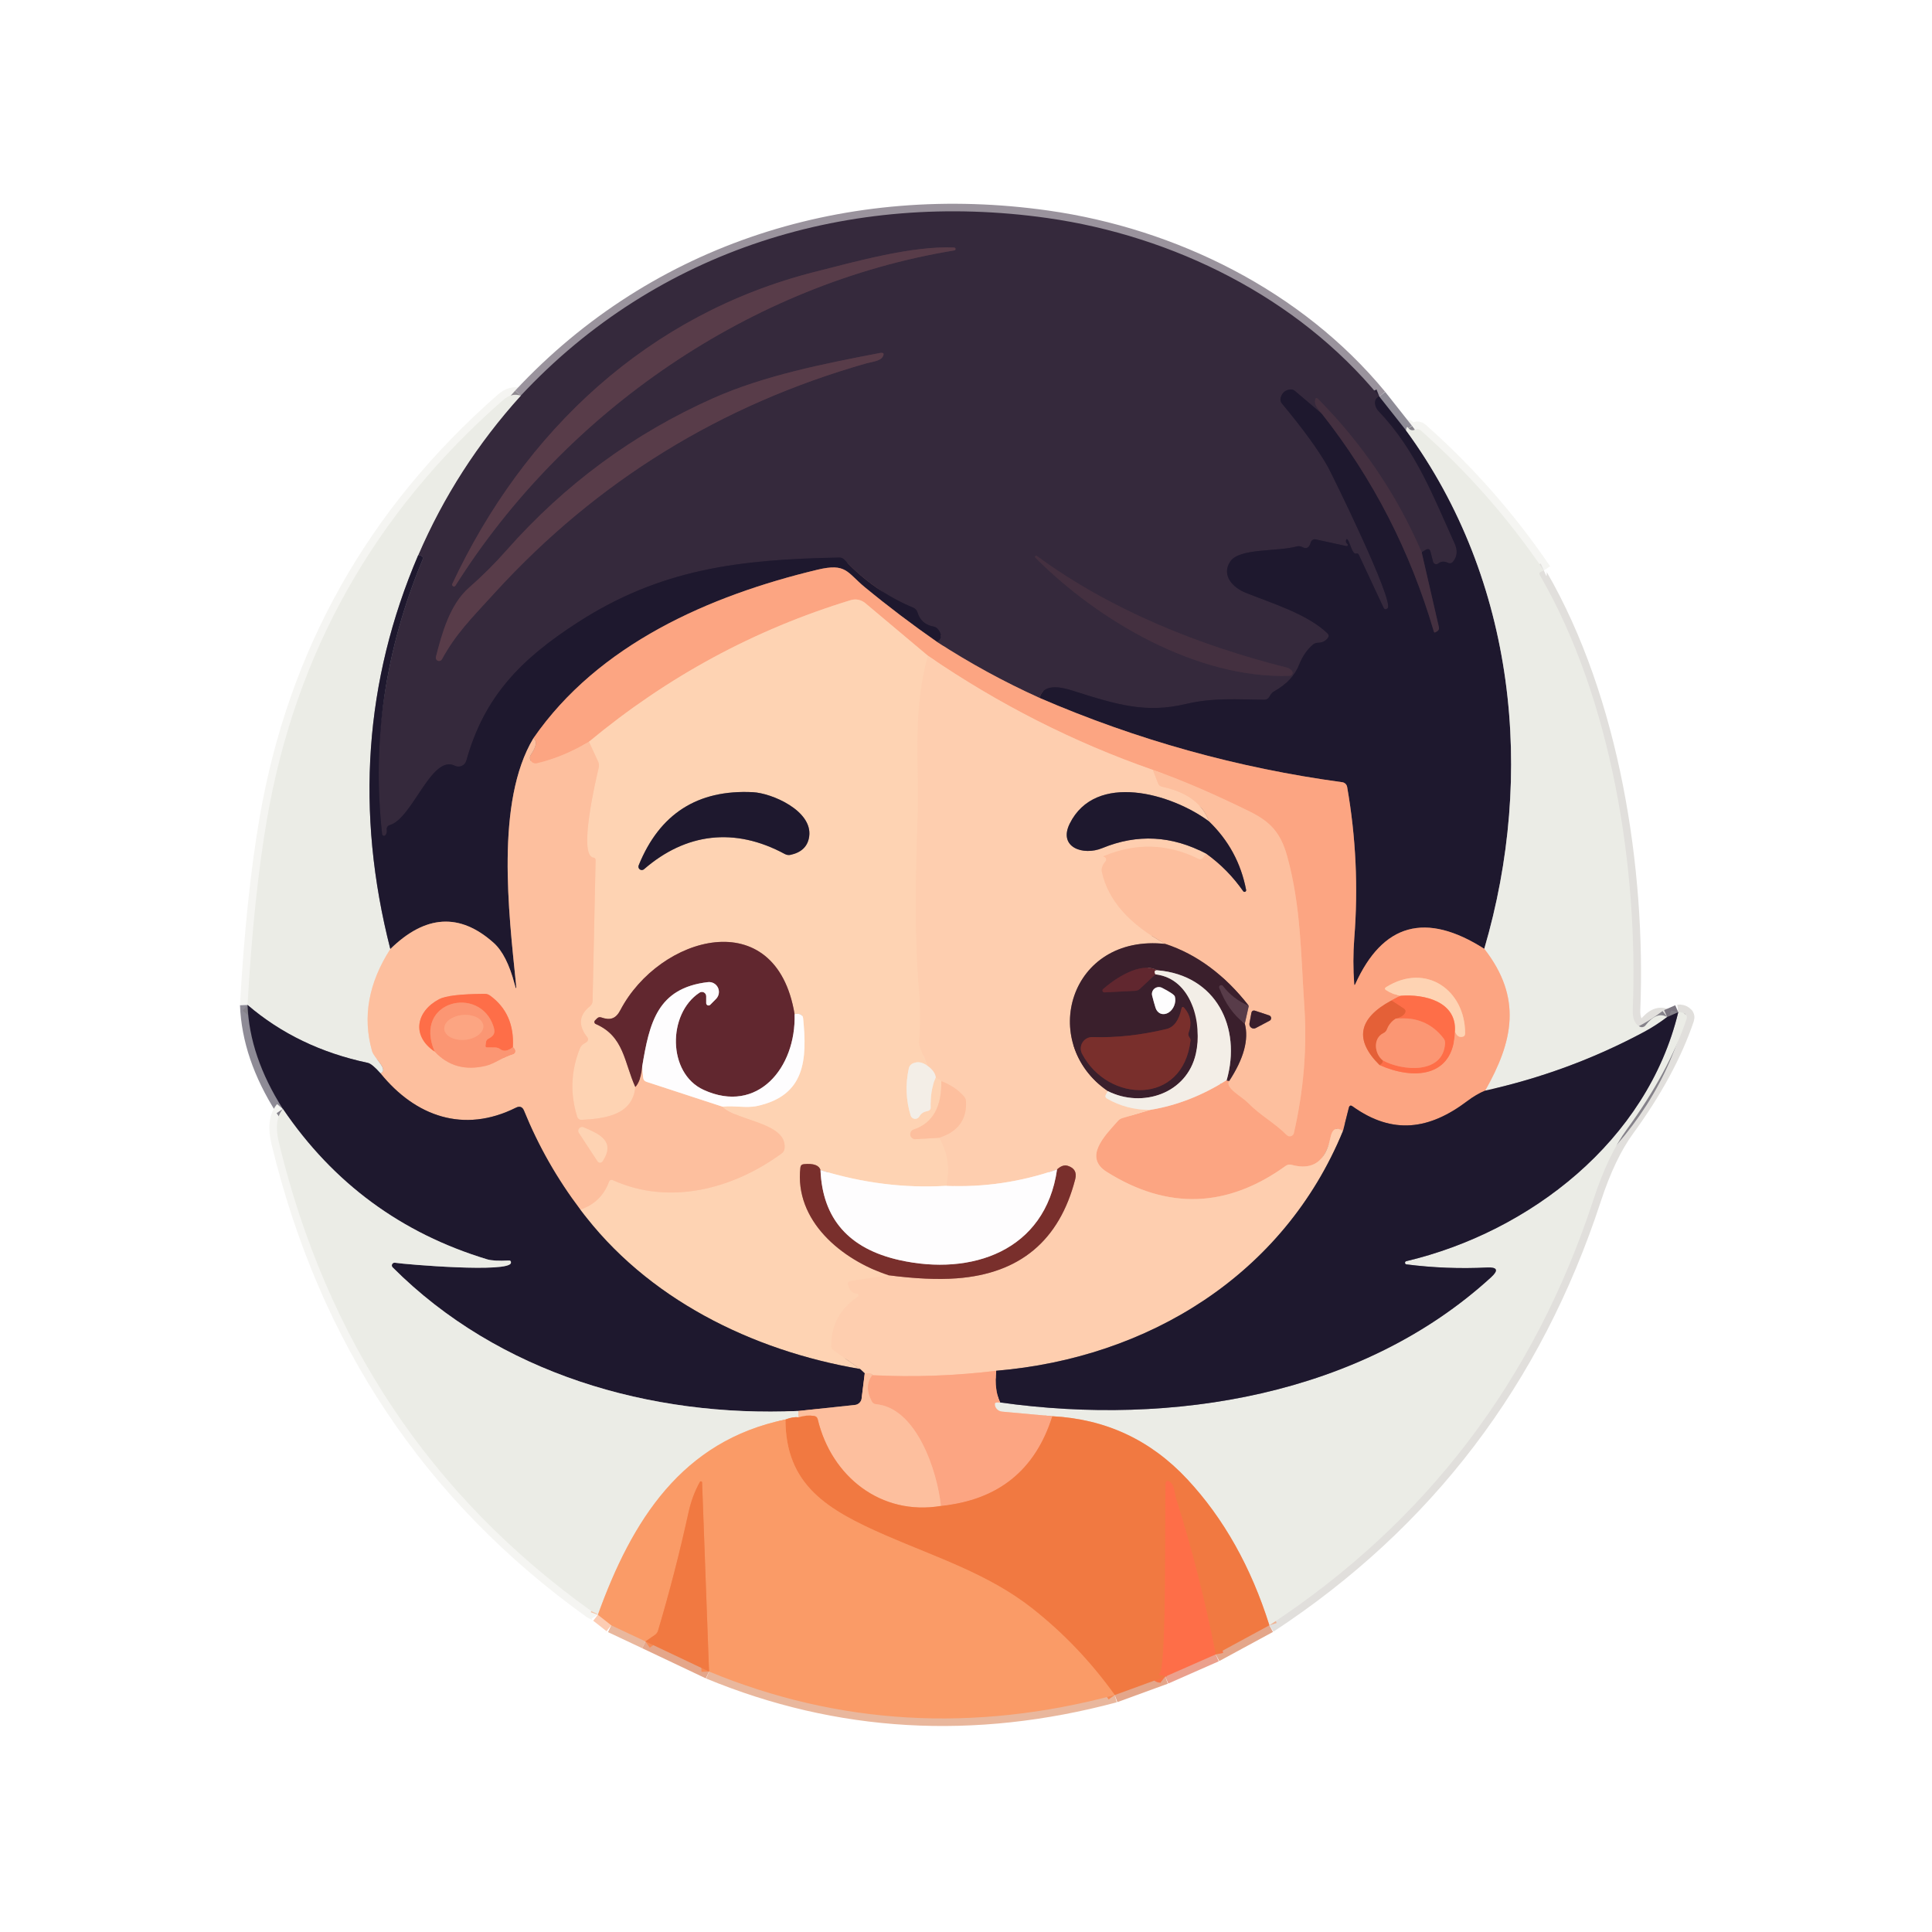 <svg width="256" height="256" viewBox="0 0 256 256" fill="none" xmlns="http://www.w3.org/2000/svg">
<path d="M69 52.433C68.195 52.15 67.403 52.353 66.624 53.041C49.584 67.985 39.165 86.499 35.368 108.585C34.205 115.331 33.349 123.523 32.8 133.161" stroke="#F5F5F2" stroke-width="2"/>
<path d="M32.8 133.161C32.971 137.705 34.531 142.297 37.48 146.937" stroke="#8E8B96" stroke-width="2"/>
<path d="M37.48 146.938C36.653 147.94 36.477 149.423 36.952 151.385C43.261 177.529 57.058 198.225 78.344 213.473C78.576 213.633 79.088 213.745 79.224 213.969" stroke="#F5F5F2" stroke-width="2"/>
<path d="M79.223 213.969L80.991 215.361" stroke="#FCCCB3" stroke-width="2"/>
<path d="M204.569 75.593C199.891 68.713 194.454 62.526 188.257 57.033C188.033 56.835 187.787 56.798 187.521 56.921C187.142 57.091 186.835 57.014 186.601 56.689C186.489 56.539 186.411 56.555 186.369 56.737C186.342 56.827 186.321 56.923 186.305 57.025" stroke="#F5F5F2" stroke-width="2"/>
<path d="M186.303 57.026L182.759 52.538" stroke="#8E8B96" stroke-width="2"/>
<path d="M182.76 52.537C171.92 39.385 155.472 31.257 138.768 28.889C112.68 25.193 87.096 33.017 69 52.433" stroke="#9A939D" stroke-width="2"/>
<path d="M182.76 52.538C181.912 52.865 182.136 53.929 182.664 54.474C187.648 59.697 189.928 65.802 192.744 72.001C193.166 72.924 193.099 73.727 192.544 74.409C192.352 74.65 192.118 74.703 191.84 74.57C191.36 74.346 190.934 74.38 190.56 74.674C190.505 74.716 190.441 74.744 190.372 74.756C190.303 74.767 190.232 74.761 190.166 74.738C190.1 74.715 190.039 74.676 189.991 74.624C189.943 74.573 189.907 74.51 189.888 74.442L189.552 73.121C189.451 72.737 189.23 72.65 188.888 72.858L188.376 73.177" stroke="#2A2135" stroke-width="2"/>
<path d="M188.376 73.177C185.128 65.62 180.573 58.868 174.712 52.921C174.44 52.644 174.274 52.697 174.216 53.081C174.152 53.524 174.469 54.111 175.168 54.841" stroke="#3D2D3E" stroke-width="2"/>
<path d="M175.167 54.84L171.591 51.809C171.421 51.659 171.221 51.593 170.991 51.608C170.309 51.667 169.877 52.032 169.695 52.705C169.621 52.992 169.679 53.251 169.871 53.48C172.661 56.83 174.682 59.611 175.935 61.825C176.391 62.633 184.799 79.697 183.863 80.593C183.634 80.817 183.45 80.782 183.311 80.489L180.055 73.52C179.981 73.361 179.861 73.305 179.695 73.353C179.191 73.481 178.903 71.977 178.599 71.544C178.482 71.379 178.399 71.395 178.351 71.593C178.303 71.769 178.37 71.939 178.551 72.105C178.574 72.128 178.589 72.157 178.593 72.189C178.598 72.221 178.592 72.254 178.577 72.282C178.562 72.311 178.538 72.334 178.509 72.348C178.48 72.362 178.447 72.366 178.415 72.361L174.343 71.472C174.203 71.441 174.055 71.466 173.932 71.542C173.808 71.618 173.718 71.739 173.679 71.88C173.482 72.585 173.109 72.787 172.559 72.489C172.334 72.366 172.067 72.337 171.815 72.409C169.191 73.129 164.183 72.593 162.999 74.424C161.823 76.233 163.335 77.856 165.079 78.552C168.479 79.912 173.239 81.361 175.887 83.912C176.095 84.11 176.111 84.323 175.935 84.552C175.631 84.953 175.202 85.158 174.647 85.168C174.386 85.174 174.157 85.259 173.959 85.424C173.213 86.059 172.618 86.915 172.175 87.993C171.562 89.496 170.469 90.689 168.895 91.569C168.655 91.7 168.453 91.893 168.311 92.129L168.191 92.337C168.037 92.598 167.807 92.726 167.503 92.721C163.911 92.68 160.759 92.424 157.111 93.288C151.871 94.52 148.143 93.441 142.039 91.489C139.543 90.694 138.114 91.025 137.751 92.481" stroke="#2A2135" stroke-width="2"/>
<path d="M137.751 92.481C133.021 90.342 128.49 87.868 124.159 85.057" stroke="#99675F" stroke-width="2"/>
<path d="M124.16 85.057C124.794 84.657 124.845 84.105 124.312 83.401C124.152 83.193 123.941 83.065 123.68 83.017C122.586 82.815 121.885 82.191 121.576 81.145C121.533 81.005 121.46 80.876 121.362 80.769C121.264 80.661 121.143 80.576 121.008 80.521C117.52 79.06 114.482 76.945 111.896 74.177C111.704 73.975 111.472 73.876 111.2 73.881C97.92 74.121 87.512 75.393 76.544 82.481C68.984 87.361 64.16 92.305 61.792 100.785C61.749 100.939 61.674 101.081 61.57 101.201C61.466 101.322 61.337 101.418 61.192 101.483C61.047 101.548 60.889 101.58 60.73 101.577C60.571 101.574 60.414 101.536 60.272 101.465C57.16 99.921 54.664 108.473 51.64 109.329C51.514 109.365 51.406 109.444 51.334 109.553C51.262 109.661 51.231 109.792 51.248 109.921C51.291 110.236 51.229 110.487 51.064 110.673C51.032 110.709 50.989 110.735 50.943 110.748C50.896 110.76 50.846 110.759 50.8 110.743C50.755 110.728 50.714 110.7 50.684 110.662C50.654 110.624 50.636 110.578 50.632 110.529C49.267 98.183 51.048 86.071 55.976 74.193C56.141 73.793 55.952 73.588 55.408 73.577" stroke="#2A2135" stroke-width="2"/>
<path d="M55.408 73.577C58.757 65.801 63.288 58.753 69 52.433" stroke="#908B91" stroke-width="2"/>
<path d="M196.791 144.513C196.012 144.833 195.22 145.297 194.415 145.905C189.439 149.665 184.567 150.433 179.223 146.601C178.973 146.42 178.807 146.481 178.727 146.785L177.951 149.857" stroke="#8D5F58" stroke-width="2"/>
<path d="M177.951 149.857C177.077 149.292 176.525 149.579 176.295 150.721C175.655 153.905 173.935 155.113 171.135 154.345C170.858 154.27 170.602 154.316 170.367 154.481C162.618 160.07 154.717 160.34 146.663 155.289C143.543 153.329 146.351 150.521 148.127 148.537C148.293 148.345 148.498 148.214 148.743 148.145L152.407 147.065" stroke="#FDBA99" stroke-width="2"/>
<path d="M152.408 147.065C155.906 146.494 159.285 145.18 162.544 143.121" stroke="#F8CAB5" stroke-width="2"/>
<path d="M162.544 143.121C162.443 143.169 162.555 143.206 162.88 143.233" stroke="#9B6257" stroke-width="2"/>
<path d="M162.879 143.233C162.247 144.137 164.575 145.313 165.327 146.097C166.999 147.817 168.911 148.785 170.495 150.401C170.567 150.473 170.657 150.525 170.755 150.551C170.853 150.577 170.956 150.576 171.053 150.549C171.151 150.522 171.238 150.47 171.308 150.397C171.377 150.325 171.425 150.235 171.447 150.137C172.743 144.473 173.205 138.873 172.831 133.337C172.367 126.513 172.399 120.161 170.567 113.481C169.703 110.377 168.383 108.913 165.623 107.545C160.781 105.161 156.493 103.319 152.759 102.017" stroke="#FDB290" stroke-width="2"/>
<path d="M152.759 102.017C142.236 98.342 132.301 93.3 122.951 86.889" stroke="#FDBA99" stroke-width="2"/>
<path d="M122.953 86.889L114.649 79.913C114.385 79.694 114.073 79.544 113.739 79.475C113.405 79.407 113.061 79.423 112.737 79.521C99.99 83.403 88.424 89.659 78.04 98.289" stroke="#FDBC9B" stroke-width="2"/>
<path d="M78.04 98.289C75.704 99.665 73.4 100.617 71.127 101.145C70.983 101.177 70.832 101.166 70.693 101.112C70.555 101.058 70.436 100.964 70.352 100.842C70.268 100.719 70.222 100.575 70.22 100.426C70.219 100.278 70.262 100.133 70.344 100.009C71.096 98.905 71.205 98.179 70.671 97.833" stroke="#FDB290" stroke-width="2"/>
<path d="M124.16 85.057C120.875 82.769 117.683 80.351 114.584 77.801C112.216 75.849 112.152 74.577 108.328 75.489C93.992 78.921 79.28 85.377 70.672 97.833" stroke="#8D5F58" stroke-width="2"/>
<path d="M70.672 97.833C65.624 106.265 67.416 120.969 68.368 130.353C68.448 131.147 68.387 131.158 68.184 130.385C67.501 127.793 66.579 125.977 65.416 124.937C60.936 120.926 56.371 121.198 51.72 125.753" stroke="#8E6C66" stroke-width="2"/>
<path d="M55.408 73.576C48.298 90.19 47.069 107.582 51.72 125.753" stroke="#85828A" stroke-width="2"/>
<path d="M51.72 125.753C48.829 130.255 48.021 134.758 49.296 139.265C49.584 140.265 51.568 141.737 50.424 142.233" stroke="#F4D6C2" stroke-width="2"/>
<path d="M50.424 142.233C49.677 141.385 49.112 140.918 48.728 140.833C42.541 139.521 37.232 136.964 32.8 133.161" stroke="#85828A" stroke-width="2"/>
<path d="M175.168 54.841C181.936 63.433 186.878 73.046 189.992 83.681C190.03 83.809 190.107 83.838 190.224 83.769L190.416 83.657C190.635 83.529 190.715 83.339 190.656 83.089L188.376 73.177" stroke="#312437" stroke-width="2"/>
<path d="M186.305 57.025C200.833 76.849 203.457 102.633 196.673 125.721" stroke="#85828A" stroke-width="2"/>
<path d="M196.671 125.721C188.922 120.783 183.226 122.343 179.583 130.401C179.503 130.577 179.455 130.569 179.439 130.377C179.29 128.361 179.293 126.345 179.447 124.329C179.981 117.593 179.666 110.908 178.503 104.273C178.475 104.114 178.398 103.969 178.283 103.857C178.168 103.745 178.021 103.672 177.863 103.649C163.991 101.767 150.621 98.044 137.751 92.481" stroke="#8D5F58" stroke-width="2"/>
<path d="M84.184 144.033C84.68 143.494 84.984 142.585 85.096 141.305" stroke="#AF7367" stroke-width="2"/>
<path d="M85.095 141.305L85.215 142.761C85.242 143.065 85.399 143.262 85.687 143.353L95.743 146.641" stroke="#FEDECE" stroke-width="2"/>
<path d="M76.895 160.281C73.823 156.222 71.338 151.857 69.439 147.185C69.226 146.657 68.866 146.521 68.359 146.777C61.463 150.217 55.055 147.945 50.423 142.233" stroke="#8E6C66" stroke-width="2"/>
<path d="M162.879 143.233C164.81 140.273 165.498 137.739 164.943 135.633" stroke="#9C6F65" stroke-width="2"/>
<path d="M164.943 135.633L165.471 133.281" stroke="#AB7E74" stroke-width="2"/>
<path d="M165.472 133.281C162.299 129.201 158.622 126.468 154.44 125.081" stroke="#9C6F65" stroke-width="2"/>
<path d="M159.831 113.121C161.735 114.481 163.37 116.139 164.735 118.097C164.764 118.134 164.805 118.16 164.85 118.172C164.896 118.184 164.944 118.18 164.988 118.162C165.031 118.144 165.068 118.112 165.091 118.071C165.115 118.031 165.125 117.983 165.119 117.937C164.442 114.379 162.802 111.347 160.199 108.841" stroke="#8E6C66" stroke-width="2"/>
<path d="M204.568 75.593L204.176 75.769C203.968 75.86 203.92 76.004 204.032 76.201C213.624 92.729 217.08 115.193 216.352 133.785C216.304 134.948 216.613 135.7 217.28 136.041C217.404 136.104 217.547 136.121 217.684 136.091C217.821 136.06 217.944 135.983 218.032 135.873C219.019 134.604 219.976 134.233 220.904 134.761" stroke="#E1DFDC" stroke-width="2"/>
<path d="M220.904 134.761C219.907 135.518 218.907 136.166 217.904 136.705C211.269 140.268 204.232 142.87 196.792 144.513" stroke="#85828A" stroke-width="2"/>
<path d="M196.792 144.513C200.472 138.025 201.768 132.257 196.672 125.721" stroke="#F4C9B4" stroke-width="2"/>
<path d="M165.471 133.281C164.079 132.695 162.933 131.815 162.031 130.641C161.991 130.591 161.933 130.557 161.869 130.544C161.806 130.532 161.739 130.542 161.683 130.573C161.627 130.604 161.585 130.654 161.563 130.713C161.542 130.773 161.544 130.838 161.567 130.897C162.351 132.956 163.477 134.535 164.943 135.633" stroke="#492E3B" stroke-width="2"/>
<path d="M162.544 143.121C164.528 136.185 161.176 129.217 153.352 128.569" stroke="#97878A" stroke-width="2"/>
<path d="M153.351 128.569C151.127 127.369 147.759 129.665 146.159 131.057C146.122 131.092 146.097 131.139 146.086 131.189C146.076 131.24 146.081 131.292 146.101 131.339C146.121 131.387 146.155 131.427 146.198 131.455C146.241 131.484 146.292 131.498 146.343 131.497L150.407 131.289C150.658 131.278 150.874 131.187 151.055 131.017L153.103 129.105" stroke="#4E232E" stroke-width="2"/>
<path d="M153.104 129.105C157.976 129.673 159.336 135.697 158.456 139.625C157.28 144.905 151.368 146.865 146.8 144.585" stroke="#97878A" stroke-width="2"/>
<path d="M132.529 185.833C132.006 184.777 131.83 183.377 132.001 181.633" stroke="#8D5F58" stroke-width="2"/>
<path d="M152.759 102.017L153.439 103.777C153.535 104.033 153.719 104.191 153.991 104.249C157.293 104.964 159.362 106.495 160.199 108.841" stroke="#FEC7A7" stroke-width="2"/>
<path d="M160.2 108.841C155.24 105.145 145.168 102.241 141.744 109.137C140.192 112.281 143.52 113.425 146.064 112.377C150.698 110.468 155.288 110.716 159.832 113.121" stroke="#8E736F" stroke-width="2"/>
<path d="M159.832 113.121L159.416 113.657C159.245 113.875 159.034 113.923 158.783 113.801C154.693 111.779 150.517 111.659 146.256 113.441C146.16 113.483 146.165 113.513 146.271 113.529C146.362 113.545 146.434 113.587 146.488 113.657C146.545 113.724 146.577 113.809 146.577 113.897C146.577 113.985 146.545 114.07 146.488 114.137C146.066 114.633 145.906 115.105 146.007 115.553C146.845 119.307 149.656 122.483 154.44 125.081" stroke="#FEC7A7" stroke-width="2"/>
<path d="M154.44 125.081C141.712 123.673 137.496 138.169 146.8 144.585" stroke="#9C776E" stroke-width="2"/>
<path d="M146.801 144.585L146.553 145.009C146.414 145.249 146.465 145.439 146.705 145.577C148.427 146.569 150.329 147.065 152.409 147.065" stroke="#F9DECB" stroke-width="2"/>
<path d="M177.952 149.857C170.112 168.921 152.144 179.945 132 181.633" stroke="#8E736F" stroke-width="2"/>
<path d="M132 181.633C126.486 182.305 121.011 182.499 115.576 182.217" stroke="#FDBA99" stroke-width="2"/>
<path d="M115.576 182.217C115.587 181.999 115.256 181.919 114.584 181.977" stroke="#FEC7A7" stroke-width="2"/>
<path d="M114.585 181.978L113.969 181.402" stroke="#8E736F" stroke-width="2"/>
<path d="M117.728 168.977C121.248 169.436 124.264 169.572 126.776 169.385C135.144 168.761 140.376 164.383 142.472 156.249C142.701 155.353 142.376 154.764 141.496 154.481C141.037 154.332 140.56 154.492 140.064 154.961" stroke="#BC7F6E" stroke-width="2"/>
<path d="M140.064 154.961C135.243 156.625 130.347 157.348 125.376 157.129" stroke="#FEE6D7" stroke-width="2"/>
<path d="M124.464 150.761C126.933 149.945 128.112 148.345 128 145.961C127.989 145.689 127.893 145.454 127.712 145.257C126.944 144.393 125.949 143.726 124.728 143.257" stroke="#FEC7A7" stroke-width="2"/>
<path d="M123.992 142.769C123.928 142.219 123.566 141.707 122.904 141.233" stroke="#F9DECB" stroke-width="2"/>
<path d="M122.953 86.889C120.873 94.425 121.825 101.129 121.593 108.225C121.345 115.905 121.137 123.561 121.777 131.233C121.963 133.489 121.963 135.748 121.777 138.009C121.756 138.267 121.797 138.525 121.897 138.761L122.905 141.233" stroke="#FED1B1" stroke-width="2"/>
<path d="M122.903 141.233C122.221 140.726 121.567 140.62 120.943 140.913C120.812 140.973 120.696 141.062 120.606 141.173C120.515 141.284 120.453 141.414 120.423 141.553C119.959 143.67 120.039 145.756 120.663 147.809C120.7 147.927 120.77 148.031 120.864 148.109C120.959 148.188 121.075 148.237 121.197 148.251C121.32 148.264 121.443 148.242 121.553 148.186C121.663 148.13 121.754 148.044 121.815 147.937C122.05 147.526 122.41 147.292 122.895 147.233C123.022 147.217 123.137 147.154 123.219 147.058C123.301 146.961 123.342 146.838 123.335 146.713C123.261 145.278 123.479 143.964 123.991 142.769" stroke="#F9E1CD" stroke-width="2"/>
<path d="M123.992 142.769C124.424 142.982 124.67 143.145 124.728 143.257" stroke="#FED1B1" stroke-width="2"/>
<path d="M124.728 143.257C124.792 146.697 123.573 148.833 121.072 149.665C120.919 149.713 120.79 149.816 120.707 149.954C120.625 150.091 120.596 150.254 120.625 150.411C120.655 150.569 120.741 150.71 120.868 150.808C120.994 150.907 121.152 150.955 121.312 150.945L124.464 150.761" stroke="#FEC9A9" stroke-width="2"/>
<path d="M124.464 150.761C125.616 152.788 125.92 154.91 125.376 157.129" stroke="#FED1B1" stroke-width="2"/>
<path d="M125.376 157.129C119.862 157.46 114.31 156.767 108.72 155.049" stroke="#FEE8D9" stroke-width="2"/>
<path d="M108.72 155.049C108.533 154.399 107.797 154.135 106.512 154.257C106.24 154.284 106.088 154.433 106.056 154.705C105.256 161.729 111.464 166.913 117.728 168.977" stroke="#BC8170" stroke-width="2"/>
<path d="M117.728 168.977L112.696 169.745C112.419 169.788 112.309 169.948 112.368 170.225C112.512 170.876 112.84 171.257 113.352 171.369C113.859 171.481 113.899 171.684 113.472 171.977C111.296 173.46 110.184 175.561 110.136 178.281C110.131 178.548 110.235 178.759 110.448 178.913L113.968 181.401" stroke="#FED1B1" stroke-width="2"/>
<path d="M113.967 181.401C99.615 178.961 85.647 172.057 76.895 160.281" stroke="#8E7671" stroke-width="2"/>
<path d="M76.895 160.281C78.751 159.646 80.012 158.427 80.679 156.625C80.78 156.347 80.967 156.27 81.239 156.393C88.751 159.769 97.159 157.537 103.575 152.833C103.799 152.673 103.927 152.454 103.959 152.177C104.319 148.745 97.711 148.577 95.743 146.641" stroke="#FEC9A9" stroke-width="2"/>
<path d="M95.744 146.641C97.352 146.465 98.88 146.857 100.296 146.553C106.696 145.177 106.968 140.417 106.416 134.913C106.394 134.684 106.28 134.521 106.072 134.425C105.832 134.313 105.57 134.3 105.288 134.385" stroke="#FEE8D9" stroke-width="2"/>
<path d="M105.288 134.385C102.824 119.537 87.352 124.009 82.2 133.849C81.592 135.009 80.856 135.225 79.672 134.817C79.459 134.742 79.272 134.785 79.112 134.945L78.84 135.217C78.807 135.25 78.784 135.29 78.77 135.335C78.757 135.379 78.754 135.426 78.763 135.472C78.772 135.517 78.791 135.56 78.82 135.596C78.848 135.633 78.885 135.662 78.928 135.681C82.704 137.321 82.696 140.761 84.184 144.033" stroke="#B07D71" stroke-width="2"/>
<path d="M84.185 144.033C83.841 147.665 80.377 148.217 77.105 148.385C76.779 148.401 76.569 148.254 76.473 147.945C75.523 144.884 75.649 141.87 76.849 138.905C76.945 138.665 77.102 138.476 77.321 138.337L77.729 138.073C77.779 138.04 77.821 137.998 77.853 137.948C77.886 137.898 77.907 137.841 77.916 137.782C77.925 137.724 77.922 137.664 77.906 137.606C77.89 137.549 77.862 137.495 77.825 137.449C76.587 135.886 76.699 134.518 78.161 133.345C78.395 133.158 78.515 132.916 78.521 132.617L78.921 113.985C78.926 113.777 78.827 113.66 78.625 113.633C76.577 113.353 78.993 103.153 79.337 101.705C79.399 101.441 79.371 101.165 79.257 100.921L78.041 98.289" stroke="#FEC9A9" stroke-width="2"/>
<path d="M114.584 181.977L114.168 185.305C114.138 185.526 114.036 185.731 113.876 185.886C113.716 186.041 113.509 186.138 113.288 186.161L105.808 186.961" stroke="#8E6C66" stroke-width="2"/>
<path d="M105.807 186.961C86.151 187.825 66.103 182.025 52.032 167.937C51.975 167.884 51.937 167.814 51.924 167.738C51.91 167.661 51.922 167.582 51.957 167.513C51.992 167.444 52.049 167.388 52.119 167.353C52.188 167.319 52.267 167.307 52.343 167.321C53.864 167.553 67.552 168.689 67.704 167.329C67.725 167.111 67.629 167.009 67.415 167.025C66.077 167.095 65.117 167.041 64.535 166.865C53.175 163.425 44.157 156.783 37.48 146.938" stroke="#85828A" stroke-width="2"/>
<path d="M105.287 134.385C105.503 141.457 100.391 147.689 93.239 144.417C88.407 142.209 88.447 134.305 92.695 131.529C92.781 131.473 92.881 131.441 92.984 131.436C93.087 131.432 93.189 131.456 93.279 131.505C93.37 131.554 93.445 131.627 93.497 131.716C93.549 131.805 93.576 131.906 93.575 132.009V132.913C93.574 132.976 93.591 133.038 93.626 133.09C93.66 133.143 93.709 133.184 93.767 133.208C93.825 133.232 93.888 133.238 93.95 133.226C94.011 133.213 94.068 133.182 94.111 133.137L94.879 132.361C95.07 132.168 95.197 131.92 95.242 131.652C95.287 131.384 95.247 131.108 95.13 130.864C95.012 130.62 94.821 130.419 94.585 130.289C94.348 130.158 94.076 130.105 93.807 130.137C87.063 130.921 86.047 135.593 85.095 141.305" stroke="#B09297" stroke-width="2"/>
<path d="M80.992 215.361L85.528 217.497" stroke="#E9B79D" stroke-width="2"/>
<path d="M85.528 217.497L93.952 221.489" stroke="#E4A68A" stroke-width="2"/>
<path d="M93.951 221.489C111.082 228.561 129.002 229.598 147.711 224.601" stroke="#E9B79D" stroke-width="2"/>
<path d="M147.712 224.601L154.4 222.161" stroke="#E4A68A" stroke-width="2"/>
<path d="M154.4 222.161L161.088 219.217" stroke="#EBA08D" stroke-width="2"/>
<path d="M161.087 219.217L168.199 215.361" stroke="#E4A68A" stroke-width="2"/>
<path d="M168.2 215.361C188.989 201.713 203.309 182.891 211.16 158.897C212.434 155.003 213.909 151.91 215.584 149.617C219.253 144.587 221.885 139.726 223.48 135.033C223.576 134.75 223.504 134.523 223.264 134.353C222.992 134.155 222.696 134.078 222.376 134.121" stroke="#E1DFDC" stroke-width="2"/>
<path d="M222.376 134.121L220.904 134.761" stroke="#7B7580" stroke-width="2"/>
<path d="M153.353 128.569C153.283 128.563 153.211 128.571 153.137 128.593C153.051 128.619 153.006 128.681 153.001 128.777C152.995 128.883 153.03 128.993 153.105 129.105" stroke="#AA8B8B" stroke-width="2"/>
<path d="M168.2 215.361C165.768 207.638 162.147 201.193 157.336 196.025C152.494 190.82 146.528 188.03 139.44 187.657" stroke="#EEB394" stroke-width="2"/>
<path d="M139.44 187.657L132.784 187.049C132.506 187.023 132.249 186.895 132.069 186.694C131.889 186.494 131.801 186.236 131.824 185.977C131.84 185.843 132.074 185.795 132.528 185.833" stroke="#F4C9B4" stroke-width="2"/>
<path d="M132.528 185.833C155.392 189.041 180.464 184.889 197.568 169.249C198.592 168.316 198.41 167.884 197.024 167.953C193.461 168.129 189.904 167.99 186.352 167.537C186.302 167.53 186.257 167.505 186.223 167.467C186.19 167.43 186.17 167.382 186.169 167.332C186.167 167.282 186.182 167.232 186.213 167.192C186.243 167.152 186.287 167.124 186.336 167.113C202.712 163.225 218.264 151.177 222.376 134.121" stroke="#85828A" stroke-width="2"/>
<path d="M139.44 187.657C137.194 194.809 132.274 198.772 124.68 199.545" stroke="#F78F62" stroke-width="2"/>
<path d="M124.679 199.545C124.183 194.897 121.447 186.561 116.087 186.065C115.821 186.044 115.626 185.913 115.503 185.673C114.805 184.345 114.829 183.193 115.575 182.217" stroke="#FDB290" stroke-width="2"/>
<path d="M124.68 199.545C116.728 200.881 110.16 195.633 108.36 188.081C108.296 187.809 108.128 187.654 107.856 187.617C107.179 187.516 106.491 187.577 105.792 187.801" stroke="#F79C70" stroke-width="2"/>
<path d="M108.72 155.049C108.987 161.492 112.475 165.465 119.184 166.969C128.704 169.097 138.512 165.801 140.064 154.961" stroke="#BC9695" stroke-width="2"/>
<path d="M105.808 186.961L105.792 187.801" stroke="#F4D6C2" stroke-width="2"/>
<path d="M105.792 187.801C105.306 187.737 104.736 187.833 104.08 188.089" stroke="#EEB394" stroke-width="2"/>
<path d="M104.079 188.089C90.343 190.921 83.735 201.457 79.223 213.969" stroke="#F3C4A7" stroke-width="2"/>
<path d="M93.952 221.489L93.032 196.433C93.029 196.399 93.016 196.367 92.994 196.341C92.972 196.315 92.943 196.297 92.91 196.289C92.877 196.281 92.843 196.284 92.811 196.296C92.78 196.309 92.754 196.332 92.736 196.361C92.053 197.598 91.552 198.945 91.232 200.401C90.08 205.665 88.736 210.881 87.2 216.049C87.125 216.305 86.976 216.508 86.752 216.657L85.528 217.497" stroke="#F68A54" stroke-width="2"/>
<path d="M161.088 219.217C159.712 212.171 157.954 205.27 155.816 198.513C155.616 197.881 155.624 196.721 155 196.353C154.642 196.134 154.456 196.235 154.44 196.657C154.336 199.841 154.608 220.793 153.68 221.689C153.498 221.865 153.536 221.958 153.792 221.969C154.058 221.985 154.261 222.049 154.4 222.161" stroke="#F87445" stroke-width="2"/>
<path d="M147.712 224.601C144.544 220.18 140.874 216.334 136.704 213.065C130.968 208.561 123.984 206.329 117.368 203.449C109.608 200.065 104.088 196.769 104.08 188.089" stroke="#F68A54" stroke-width="2"/>
<path d="M107.991 36.017C85.911 41.609 69.431 57.073 59.919 77.393C59.882 77.473 59.908 77.558 59.999 77.649C60.023 77.672 60.052 77.689 60.083 77.7C60.114 77.711 60.148 77.714 60.181 77.71C60.214 77.706 60.245 77.695 60.273 77.678C60.301 77.66 60.325 77.637 60.343 77.609C74.919 54.481 99.519 37.593 126.431 33.185C126.482 33.183 126.53 33.16 126.565 33.123C126.599 33.086 126.617 33.036 126.615 32.985C126.613 32.934 126.591 32.886 126.553 32.852C126.516 32.817 126.466 32.799 126.415 32.801C120.895 32.545 113.375 34.657 107.991 36.017Z" stroke="#473343" stroke-width="2"/>
<path d="M67.112 72.921C65.565 74.676 63.92 76.316 62.176 77.841C59.608 80.081 58.576 83.881 57.76 87.041C57.732 87.144 57.744 87.253 57.792 87.348C57.84 87.443 57.921 87.517 58.02 87.555C58.119 87.594 58.229 87.594 58.328 87.557C58.428 87.52 58.51 87.447 58.56 87.353C60.4 84.001 62.296 82.113 65.648 78.449C79.114 63.735 95.506 53.631 114.824 48.137C115.288 48.001 116.624 47.857 116.944 47.297C117.205 46.855 117.082 46.681 116.576 46.777C109.04 48.217 101.216 49.777 94.488 52.769C83.97 57.452 74.845 64.169 67.112 72.921Z" stroke="#473343" stroke-width="2"/>
<path d="M137.192 73.889C145.544 82.297 158.672 89.953 170.872 89.553C170.952 89.551 171.029 89.526 171.095 89.481C171.161 89.436 171.212 89.373 171.243 89.3C171.275 89.227 171.284 89.146 171.271 89.067C171.257 88.989 171.222 88.916 171.168 88.857C171.072 88.753 170.792 88.529 170.624 88.489C158.936 85.561 147.144 80.833 137.384 73.665C137.355 73.641 137.319 73.629 137.283 73.633C137.246 73.636 137.213 73.653 137.188 73.682C137.164 73.71 137.151 73.747 137.151 73.786C137.152 73.824 137.167 73.861 137.192 73.889Z" stroke="#3D2D3E" stroke-width="2"/>
<path d="M185.569 131.945L184.369 132.569" stroke="#FD8A65" stroke-width="2"/>
<path d="M184.368 132.569C179.957 134.947 179.435 137.798 182.8 141.121" stroke="#F0835D" stroke-width="2"/>
<path d="M182.8 141.121C187.16 143.081 192.632 142.897 192.784 136.649" stroke="#FD8A65" stroke-width="2"/>
<path d="M192.784 136.649C192.987 137.204 193.299 137.452 193.72 137.393C193.998 137.356 194.136 137.198 194.136 136.921C194.144 131.233 188.976 127.489 183.68 130.793C183.456 130.932 183.456 131.07 183.68 131.209C184.262 131.588 184.891 131.833 185.568 131.945" stroke="#FDBC9B" stroke-width="2"/>
<path d="M192.784 136.649C193.032 132.737 188.776 131.689 185.568 131.945" stroke="#FEA17E" stroke-width="2"/>
<path d="M182.8 141.121C183.114 140.993 183.256 140.787 183.224 140.505" stroke="#F16740" stroke-width="2"/>
<path d="M183.223 140.505C185.807 141.929 191.247 142.369 191.479 138.241C191.49 137.99 191.418 137.766 191.263 137.569C189.716 135.579 187.612 134.713 184.951 134.969" stroke="#FD825E" stroke-width="2"/>
<path d="M184.953 134.969C185.55 134.809 185.945 134.577 186.137 134.273C186.302 134.011 186.254 133.795 185.993 133.625L184.369 132.569" stroke="#F16740" stroke-width="2"/>
<path d="M184.951 134.969C184.402 135.315 184.012 135.787 183.783 136.385C183.692 136.619 183.535 136.79 183.311 136.897C181.895 137.585 182.111 139.617 183.223 140.505" stroke="#F07B55" stroke-width="2"/>
<path d="M85.344 115.169C90.864 110.377 97.36 109.569 103.992 113.161C104.243 113.294 104.504 113.329 104.776 113.265C106.232 112.94 107.048 112.124 107.224 110.817C107.664 107.425 102.288 105.097 99.76 104.969C92.443 104.601 87.4 107.83 84.632 114.657C84.591 114.751 84.582 114.856 84.609 114.956C84.636 115.055 84.697 115.142 84.78 115.202C84.864 115.262 84.965 115.292 85.068 115.286C85.171 115.28 85.268 115.238 85.344 115.169Z" stroke="#8E7671" stroke-width="2"/>
<path d="M57.592 139.329C59.384 141.26 61.656 141.889 64.408 141.217C65.552 140.937 66.632 140.065 67.944 139.681C68.178 139.612 68.28 139.455 68.248 139.209C68.221 139.023 68.125 138.871 67.96 138.753" stroke="#FCAB89" stroke-width="2"/>
<path d="M67.96 138.753C68.126 135.782 67.115 133.502 64.928 131.913C64.72 131.764 64.488 131.689 64.232 131.689C61.059 131.71 59.046 131.945 58.192 132.393C55.128 134.009 54.488 137.257 57.592 139.329" stroke="#FE9773" stroke-width="2"/>
<path d="M67.959 138.753C67.298 139.271 66.738 139.358 66.279 139.017C66.077 138.873 65.853 138.798 65.607 138.793C65.239 138.782 64.885 138.78 64.543 138.785C64.383 138.79 64.314 138.713 64.335 138.553L64.399 138.073C64.426 137.886 64.522 137.748 64.687 137.657C65.447 137.249 65.671 136.913 65.399 136.041C63.623 130.473 54.687 132.585 57.591 139.329" stroke="#FD825E" stroke-width="2"/>
<path d="M79.84 153.873C81.624 151.161 79.311 150.241 77.335 149.385C77.237 149.341 77.127 149.33 77.022 149.354C76.917 149.377 76.823 149.435 76.753 149.517C76.683 149.599 76.643 149.702 76.636 149.81C76.63 149.917 76.66 150.024 76.719 150.113L79.183 153.873C79.219 153.928 79.268 153.972 79.325 154.003C79.382 154.034 79.446 154.051 79.511 154.051C79.577 154.051 79.641 154.034 79.698 154.003C79.755 153.972 79.804 153.928 79.84 153.873Z" stroke="#FEC9A9" stroke-width="2"/>
<path d="M166.399 136.217L168.232 135.249C168.298 135.213 168.352 135.159 168.388 135.093C168.424 135.026 168.439 134.951 168.432 134.876C168.426 134.801 168.397 134.729 168.35 134.67C168.303 134.612 168.239 134.568 168.167 134.545L166.336 133.937C166.042 133.841 165.866 133.945 165.808 134.249L165.56 135.593C165.54 135.701 165.55 135.813 165.591 135.915C165.631 136.018 165.699 136.107 165.787 136.172C165.874 136.238 165.979 136.276 166.087 136.284C166.195 136.292 166.304 136.269 166.399 136.217Z" stroke="#9C6F65" stroke-width="2"/>
<path d="M153.968 130.889C153.811 130.811 153.635 130.779 153.46 130.797C153.285 130.815 153.12 130.883 152.982 130.991C152.845 131.1 152.742 131.245 152.686 131.41C152.63 131.574 152.622 131.752 152.664 131.921C152.808 132.502 152.963 133.054 153.128 133.577C153.253 133.938 153.5 134.203 153.817 134.316C154.134 134.429 154.495 134.38 154.825 134.181C155.155 133.982 155.428 133.647 155.586 133.248C155.744 132.849 155.775 132.416 155.672 132.041C155.597 131.817 155.029 131.433 153.968 130.889Z" stroke="#9C8E95" stroke-width="2"/>
<path d="M157.504 136.826C157.947 135.62 157.76 134.538 156.944 133.578C156.747 133.348 156.614 133.383 156.544 133.682C156.203 135.228 155.539 136.119 154.552 136.354C151.15 137.17 147.888 137.524 144.768 137.418C144.504 137.409 144.243 137.469 144.01 137.593C143.777 137.717 143.58 137.899 143.439 138.122C143.298 138.346 143.218 138.602 143.207 138.866C143.196 139.129 143.255 139.391 143.376 139.626C146.816 146.186 156.768 146.482 157.752 137.85C157.763 137.772 157.748 137.696 157.712 137.634L157.56 137.378C157.51 137.295 157.479 137.203 157.47 137.107C157.46 137.012 157.472 136.915 157.504 136.826Z" stroke="#5A272C" stroke-width="2"/>
<path d="M64.038 135.911C64.02 135.695 63.934 135.488 63.787 135.3C63.64 135.112 63.434 134.948 63.181 134.816C62.928 134.685 62.632 134.589 62.312 134.534C61.991 134.479 61.652 134.466 61.313 134.495C60.974 134.525 60.642 134.597 60.335 134.707C60.029 134.817 59.755 134.962 59.529 135.136C59.302 135.309 59.128 135.507 59.016 135.717C58.903 135.928 58.855 136.147 58.874 136.363C58.893 136.578 58.978 136.786 59.126 136.974C59.273 137.162 59.479 137.326 59.732 137.458C59.985 137.589 60.28 137.685 60.601 137.74C60.921 137.795 61.261 137.808 61.6 137.779C61.939 137.749 62.271 137.677 62.577 137.567C62.883 137.457 63.157 137.312 63.384 137.138C63.61 136.965 63.785 136.767 63.897 136.557C64.009 136.346 64.057 136.127 64.038 135.911Z" stroke="#FC9E7B" stroke-width="2"/>
<path d="M182.76 52.537C181.912 52.865 182.136 53.929 182.664 54.473C187.648 59.697 189.928 65.801 192.744 72.001C193.165 72.924 193.098 73.726 192.544 74.409C192.352 74.649 192.117 74.702 191.84 74.569C191.36 74.345 190.933 74.38 190.56 74.673C190.505 74.716 190.44 74.744 190.371 74.755C190.302 74.766 190.232 74.76 190.165 74.737C190.099 74.715 190.039 74.675 189.99 74.624C189.942 74.572 189.907 74.509 189.888 74.441L189.552 73.121C189.45 72.737 189.229 72.649 188.888 72.857L188.376 73.177C185.128 65.62 180.573 58.868 174.712 52.921C174.44 52.644 174.274 52.697 174.216 53.081C174.152 53.524 174.469 54.11 175.168 54.841L171.592 51.809C171.421 51.66 171.221 51.593 170.992 51.609C170.309 51.668 169.877 52.033 169.696 52.705C169.621 52.993 169.68 53.252 169.872 53.481C172.661 56.83 174.682 59.612 175.936 61.825C176.392 62.633 184.8 79.697 183.864 80.593C183.634 80.817 183.45 80.782 183.312 80.489L180.056 73.521C179.981 73.361 179.861 73.305 179.696 73.353C179.192 73.481 178.904 71.977 178.6 71.545C178.482 71.38 178.4 71.396 178.352 71.593C178.304 71.769 178.37 71.94 178.552 72.105C178.574 72.128 178.589 72.158 178.594 72.19C178.598 72.222 178.593 72.254 178.578 72.283C178.562 72.311 178.539 72.334 178.51 72.348C178.48 72.362 178.448 72.367 178.416 72.361L174.344 71.473C174.203 71.442 174.056 71.467 173.932 71.543C173.808 71.619 173.718 71.74 173.68 71.881C173.482 72.585 173.109 72.788 172.56 72.489C172.334 72.366 172.067 72.337 171.816 72.409C169.192 73.129 164.184 72.593 163 74.425C161.824 76.233 163.336 77.857 165.08 78.553C168.48 79.913 173.24 81.361 175.888 83.913C176.096 84.11 176.112 84.324 175.936 84.553C175.632 84.953 175.202 85.158 174.648 85.169C174.386 85.174 174.157 85.26 173.96 85.425C173.213 86.06 172.618 86.916 172.176 87.993C171.562 89.497 170.469 90.689 168.896 91.569C168.655 91.7 168.453 91.893 168.312 92.129L168.192 92.337C168.037 92.598 167.808 92.726 167.504 92.721C163.912 92.681 160.76 92.425 157.112 93.289C151.872 94.521 148.144 93.441 142.04 91.489C139.544 90.694 138.114 91.025 137.752 92.481C133.021 90.342 128.49 87.868 124.16 85.057C124.794 84.657 124.845 84.105 124.312 83.401C124.152 83.193 123.941 83.065 123.68 83.017C122.586 82.814 121.885 82.19 121.576 81.145C121.533 81.005 121.46 80.876 121.362 80.768C121.264 80.66 121.143 80.576 121.008 80.521C117.52 79.06 114.482 76.945 111.896 74.177C111.704 73.974 111.472 73.876 111.2 73.881C97.92 74.121 87.512 75.393 76.544 82.481C68.984 87.361 64.16 92.305 61.792 100.785C61.749 100.938 61.674 101.08 61.57 101.201C61.466 101.322 61.337 101.418 61.192 101.483C61.047 101.548 60.889 101.58 60.73 101.577C60.571 101.574 60.414 101.536 60.272 101.465C57.16 99.921 54.664 108.473 51.64 109.329C51.514 109.364 51.406 109.444 51.334 109.552C51.262 109.661 51.231 109.792 51.248 109.921C51.291 110.236 51.229 110.486 51.064 110.673C51.032 110.709 50.989 110.735 50.943 110.747C50.896 110.76 50.846 110.758 50.8 110.743C50.755 110.728 50.714 110.699 50.684 110.661C50.654 110.623 50.636 110.577 50.632 110.529C49.267 98.182 51.048 86.07 55.976 74.193C56.141 73.793 55.952 73.588 55.408 73.577C58.757 65.801 63.288 58.753 69 52.433C87.096 33.017 112.68 25.193 138.768 28.889C155.472 31.257 171.92 39.385 182.76 52.537ZM107.992 36.017C85.912 41.609 69.432 57.073 59.92 77.393C59.883 77.473 59.909 77.558 60 77.649C60.024 77.672 60.052 77.689 60.084 77.7C60.115 77.711 60.148 77.714 60.181 77.71C60.214 77.707 60.246 77.695 60.274 77.678C60.302 77.66 60.326 77.637 60.344 77.609C74.92 54.481 99.52 37.593 126.432 33.185C126.483 33.183 126.531 33.161 126.565 33.123C126.6 33.086 126.618 33.036 126.616 32.985C126.614 32.934 126.591 32.886 126.554 32.852C126.516 32.817 126.467 32.799 126.416 32.801C120.896 32.545 113.376 34.657 107.992 36.017ZM67.112 72.921C65.565 74.676 63.92 76.316 62.176 77.841C59.608 80.081 58.576 83.881 57.76 87.041C57.732 87.144 57.744 87.253 57.792 87.348C57.84 87.443 57.921 87.516 58.02 87.555C58.119 87.594 58.229 87.594 58.329 87.557C58.428 87.52 58.511 87.447 58.56 87.353C60.4 84.001 62.296 82.113 65.648 78.449C79.115 63.734 95.507 53.63 114.824 48.137C115.288 48.001 116.624 47.857 116.944 47.297C117.205 46.854 117.082 46.681 116.576 46.777C109.04 48.217 101.216 49.777 94.488 52.769C83.971 57.452 74.845 64.169 67.112 72.921ZM137.192 73.889C145.544 82.297 158.672 89.953 170.872 89.553C170.951 89.551 171.029 89.526 171.095 89.481C171.16 89.436 171.212 89.373 171.243 89.3C171.274 89.227 171.284 89.146 171.27 89.067C171.257 88.989 171.221 88.916 171.168 88.857C171.072 88.753 170.792 88.529 170.624 88.489C158.936 85.561 147.144 80.833 137.384 73.665C137.355 73.641 137.319 73.629 137.282 73.632C137.246 73.636 137.212 73.653 137.188 73.682C137.163 73.71 137.15 73.747 137.151 73.786C137.152 73.824 137.166 73.861 137.192 73.889Z" fill="#35293C"/>
<path d="M59.92 77.393C69.432 57.073 85.912 41.609 107.992 36.017C113.376 34.657 120.896 32.545 126.416 32.801C126.467 32.799 126.516 32.817 126.554 32.852C126.591 32.886 126.614 32.934 126.616 32.985C126.618 33.036 126.6 33.086 126.565 33.123C126.531 33.16 126.483 33.183 126.432 33.185C99.52 37.593 74.92 54.481 60.344 77.609C60.326 77.637 60.302 77.66 60.274 77.678C60.246 77.695 60.214 77.706 60.181 77.71C60.148 77.714 60.115 77.711 60.084 77.7C60.052 77.689 60.023 77.672 60 77.649C59.909 77.558 59.882 77.473 59.92 77.393Z" fill="#583C49"/>
<path d="M67.112 72.921C74.845 64.169 83.97 57.452 94.488 52.769C101.216 49.777 109.04 48.217 116.576 46.777C117.082 46.681 117.205 46.855 116.944 47.297C116.624 47.857 115.288 48.001 114.824 48.137C95.506 53.631 79.114 63.735 65.648 78.449C62.296 82.113 60.4 84.001 58.56 87.353C58.51 87.447 58.428 87.52 58.328 87.557C58.229 87.594 58.119 87.594 58.02 87.555C57.921 87.517 57.84 87.443 57.792 87.348C57.744 87.253 57.732 87.144 57.76 87.041C58.576 83.881 59.608 80.081 62.176 77.841C63.92 76.316 65.565 74.676 67.112 72.921Z" fill="#583C49"/>
<path d="M175.167 54.84C181.935 63.432 186.877 73.046 189.991 83.68C190.029 83.808 190.106 83.838 190.223 83.769L190.415 83.656C190.634 83.528 190.714 83.339 190.655 83.088L188.375 73.177L188.887 72.856C189.229 72.648 189.45 72.737 189.551 73.121L189.887 74.441C189.906 74.509 189.942 74.572 189.99 74.623C190.038 74.675 190.099 74.714 190.165 74.737C190.231 74.76 190.302 74.766 190.371 74.755C190.44 74.743 190.504 74.715 190.559 74.672C190.933 74.379 191.359 74.344 191.839 74.569C192.117 74.702 192.351 74.648 192.543 74.409C193.098 73.726 193.165 72.923 192.743 72.001C189.927 65.8 187.647 59.697 182.663 54.472C182.135 53.928 181.911 52.864 182.759 52.536L186.303 57.025C200.831 76.849 203.455 102.632 196.671 125.72C188.922 120.782 183.226 122.342 179.583 130.401C179.503 130.577 179.455 130.568 179.439 130.376C179.29 128.36 179.293 126.344 179.447 124.328C179.981 117.592 179.666 110.907 178.503 104.272C178.475 104.114 178.398 103.968 178.283 103.856C178.168 103.744 178.021 103.671 177.863 103.649C163.991 101.766 150.621 98.043 137.751 92.481C138.114 91.025 139.543 90.694 142.039 91.489C148.143 93.441 151.871 94.52 157.111 93.288C160.759 92.424 163.911 92.68 167.503 92.721C167.807 92.726 168.037 92.598 168.191 92.337L168.311 92.129C168.453 91.893 168.655 91.7 168.895 91.569C170.469 90.689 171.562 89.496 172.175 87.993C172.618 86.915 173.213 86.059 173.959 85.424C174.157 85.259 174.386 85.174 174.647 85.168C175.202 85.158 175.631 84.953 175.935 84.552C176.111 84.323 176.095 84.11 175.887 83.912C173.239 81.361 168.479 79.912 165.079 78.552C163.335 77.856 161.823 76.233 162.999 74.424C164.183 72.593 169.191 73.129 171.815 72.409C172.067 72.337 172.334 72.366 172.559 72.489C173.109 72.787 173.482 72.585 173.679 71.88C173.718 71.739 173.808 71.618 173.932 71.542C174.055 71.466 174.203 71.441 174.343 71.472L178.415 72.361C178.447 72.366 178.48 72.362 178.509 72.348C178.538 72.334 178.562 72.311 178.577 72.282C178.592 72.254 178.598 72.221 178.593 72.189C178.589 72.157 178.574 72.128 178.551 72.105C178.37 71.939 178.303 71.769 178.351 71.593C178.399 71.395 178.482 71.379 178.599 71.544C178.903 71.977 179.191 73.481 179.695 73.353C179.861 73.305 179.981 73.361 180.055 73.52L183.311 80.489C183.45 80.782 183.634 80.817 183.863 80.593C184.799 79.697 176.391 62.633 175.935 61.825C174.682 59.611 172.661 56.83 169.871 53.48C169.679 53.251 169.621 52.992 169.695 52.705C169.877 52.032 170.309 51.667 170.991 51.608C171.221 51.593 171.421 51.659 171.591 51.809L175.167 54.84Z" fill="#1E182E"/>
<path d="M69 52.433C63.288 58.753 58.757 65.801 55.408 73.577C48.298 90.19 47.069 107.582 51.72 125.753C48.829 130.254 48.021 134.758 49.296 139.265C49.584 140.265 51.568 141.737 50.424 142.233C49.677 141.385 49.112 140.918 48.728 140.833C42.541 139.521 37.232 136.963 32.8 133.161C33.349 123.523 34.205 115.331 35.368 108.585C39.165 86.499 49.584 67.985 66.624 53.041C67.403 52.353 68.195 52.15 69 52.433Z" fill="#EBECE6"/>
<path d="M188.376 73.177L190.656 83.089C190.715 83.34 190.635 83.529 190.416 83.657L190.224 83.769C190.107 83.839 190.029 83.809 189.992 83.681C186.877 73.047 181.936 63.433 175.168 54.841C174.469 54.111 174.152 53.524 174.216 53.081C174.275 52.697 174.44 52.644 174.712 52.921C180.573 58.868 185.128 65.62 188.376 73.177Z" fill="#443040"/>
<path d="M204.569 75.593L204.177 75.769C203.969 75.859 203.921 76.003 204.033 76.201C213.625 92.729 217.081 115.193 216.353 133.785C216.305 134.947 216.614 135.699 217.281 136.041C217.405 136.103 217.548 136.121 217.685 136.09C217.822 136.06 217.944 135.983 218.033 135.873C219.019 134.603 219.977 134.233 220.905 134.761C219.907 135.518 218.907 136.166 217.905 136.705C211.27 140.267 204.233 142.87 196.793 144.513C200.473 138.025 201.769 132.257 196.673 125.721C203.457 102.633 200.833 76.849 186.305 57.025C186.321 56.923 186.342 56.827 186.369 56.737C186.411 56.555 186.489 56.539 186.601 56.689C186.835 57.014 187.142 57.091 187.521 56.921C187.787 56.798 188.033 56.835 188.257 57.033C194.454 62.526 199.891 68.713 204.569 75.593Z" fill="#EBECE6"/>
<path d="M55.408 73.576C55.952 73.587 56.141 73.793 55.976 74.193C51.048 86.07 49.266 98.182 50.632 110.529C50.636 110.577 50.654 110.623 50.684 110.661C50.714 110.699 50.754 110.727 50.8 110.743C50.846 110.758 50.896 110.759 50.943 110.747C50.989 110.735 51.031 110.709 51.064 110.673C51.229 110.486 51.29 110.235 51.248 109.921C51.231 109.791 51.262 109.66 51.334 109.552C51.406 109.443 51.514 109.364 51.64 109.329C54.664 108.473 57.16 99.921 60.272 101.465C60.414 101.535 60.571 101.573 60.73 101.576C60.889 101.58 61.047 101.547 61.192 101.482C61.337 101.417 61.466 101.321 61.57 101.201C61.673 101.08 61.749 100.938 61.792 100.785C64.16 92.305 68.984 87.361 76.544 82.481C87.512 75.392 97.92 74.121 111.2 73.88C111.472 73.875 111.704 73.974 111.896 74.177C114.482 76.945 117.52 79.059 121.008 80.52C121.143 80.575 121.264 80.66 121.362 80.768C121.46 80.876 121.533 81.004 121.576 81.145C121.885 82.19 122.586 82.814 123.68 83.016C123.941 83.064 124.152 83.193 124.312 83.401C124.845 84.105 124.794 84.657 124.16 85.057C120.874 82.769 117.682 80.35 114.584 77.801C112.216 75.849 112.152 74.576 108.328 75.489C93.992 78.921 79.28 85.376 70.672 97.832C65.624 106.265 67.416 120.969 68.368 130.353C68.448 131.147 68.386 131.158 68.184 130.385C67.501 127.793 66.578 125.977 65.416 124.937C60.936 120.926 56.37 121.198 51.72 125.753C47.069 107.582 48.298 90.19 55.408 73.576Z" fill="#1E182E"/>
<path d="M170.872 89.553C158.672 89.953 145.544 82.297 137.192 73.889C137.167 73.861 137.152 73.824 137.151 73.786C137.151 73.747 137.164 73.71 137.188 73.682C137.213 73.653 137.246 73.636 137.283 73.633C137.319 73.629 137.355 73.641 137.384 73.665C147.144 80.833 158.936 85.561 170.624 88.489C170.792 88.529 171.072 88.753 171.168 88.857C171.222 88.916 171.257 88.989 171.271 89.067C171.284 89.146 171.275 89.227 171.243 89.3C171.212 89.373 171.161 89.436 171.095 89.481C171.029 89.526 170.952 89.551 170.872 89.553Z" fill="#443040"/>
<path d="M124.159 85.057C128.49 87.868 133.021 90.343 137.751 92.481C150.621 98.044 163.991 101.767 177.863 103.649C178.021 103.672 178.168 103.745 178.283 103.857C178.398 103.969 178.475 104.115 178.503 104.273C179.666 110.908 179.981 117.593 179.447 124.329C179.293 126.345 179.29 128.361 179.439 130.377C179.455 130.569 179.503 130.577 179.583 130.401C183.226 122.343 188.922 120.783 196.671 125.721C201.767 132.257 200.471 138.025 196.791 144.513C196.013 144.833 195.221 145.297 194.415 145.905C189.439 149.665 184.567 150.433 179.223 146.601C178.973 146.42 178.807 146.481 178.727 146.785L177.951 149.857C177.077 149.292 176.525 149.58 176.295 150.721C175.655 153.905 173.935 155.113 171.135 154.345C170.858 154.271 170.602 154.316 170.367 154.481C162.618 160.071 154.717 160.34 146.663 155.289C143.543 153.329 146.351 150.521 148.127 148.537C148.293 148.345 148.498 148.215 148.743 148.145L152.407 147.065C155.906 146.495 159.285 145.18 162.543 143.121C162.442 143.169 162.554 143.207 162.879 143.233C162.247 144.137 164.575 145.313 165.327 146.097C166.999 147.817 168.911 148.785 170.495 150.401C170.567 150.473 170.657 150.525 170.755 150.551C170.853 150.577 170.956 150.576 171.053 150.549C171.151 150.522 171.239 150.47 171.308 150.397C171.377 150.325 171.425 150.235 171.447 150.137C172.743 144.473 173.205 138.873 172.831 133.337C172.367 126.513 172.399 120.161 170.567 113.481C169.703 110.377 168.383 108.913 165.623 107.545C160.781 105.161 156.493 103.319 152.759 102.017C142.237 98.343 132.301 93.3 122.951 86.889L114.647 79.913C114.384 79.695 114.072 79.544 113.738 79.476C113.404 79.407 113.06 79.423 112.735 79.521C99.989 83.404 88.424 89.66 78.04 98.289C75.704 99.665 73.4 100.617 71.127 101.145C70.983 101.178 70.832 101.166 70.693 101.112C70.555 101.058 70.436 100.964 70.352 100.842C70.268 100.72 70.222 100.575 70.22 100.427C70.219 100.279 70.262 100.133 70.344 100.009C71.096 98.905 71.205 98.18 70.671 97.833C79.279 85.377 93.992 78.921 108.327 75.489C112.151 74.577 112.215 75.849 114.583 77.801C117.682 80.351 120.874 82.769 124.159 85.057ZM185.567 131.945L184.367 132.569C179.957 134.948 179.434 137.799 182.799 141.121C187.159 143.081 192.631 142.897 192.783 136.649C192.986 137.204 193.298 137.452 193.719 137.393C193.997 137.356 194.135 137.199 194.135 136.921C194.143 131.233 188.975 127.489 183.679 130.793C183.455 130.932 183.455 131.071 183.679 131.209C184.261 131.588 184.89 131.833 185.567 131.945Z" fill="#FCA582"/>
<path d="M122.953 86.889C120.873 94.425 121.825 101.129 121.593 108.225C121.345 115.905 121.137 123.561 121.777 131.233C121.963 133.489 121.963 135.748 121.777 138.009C121.756 138.266 121.797 138.524 121.897 138.761L122.905 141.233C122.222 140.726 121.569 140.619 120.945 140.913C120.813 140.973 120.697 141.062 120.607 141.173C120.517 141.284 120.454 141.414 120.425 141.553C119.961 143.67 120.041 145.756 120.665 147.809C120.701 147.926 120.771 148.031 120.866 148.109C120.961 148.188 121.076 148.237 121.199 148.25C121.321 148.264 121.445 148.242 121.555 148.186C121.664 148.13 121.755 148.044 121.817 147.937C122.051 147.526 122.411 147.292 122.897 147.233C123.023 147.217 123.139 147.154 123.22 147.058C123.302 146.961 123.344 146.838 123.337 146.713C123.262 145.278 123.481 143.964 123.993 142.769C124.425 142.982 124.67 143.145 124.729 143.257C124.793 146.697 123.574 148.833 121.073 149.665C120.92 149.713 120.79 149.816 120.708 149.953C120.626 150.091 120.597 150.254 120.626 150.411C120.656 150.569 120.742 150.71 120.868 150.808C120.995 150.906 121.153 150.955 121.313 150.945L124.465 150.761C125.617 152.787 125.921 154.91 125.377 157.129C119.862 157.46 114.31 156.766 108.721 155.049C108.534 154.398 107.798 154.134 106.513 154.257C106.241 154.284 106.089 154.433 106.057 154.705C105.257 161.729 111.465 166.913 117.729 168.977L112.697 169.745C112.419 169.788 112.31 169.948 112.369 170.225C112.513 170.876 112.841 171.257 113.353 171.369C113.859 171.481 113.899 171.684 113.473 171.977C111.297 173.46 110.185 175.561 110.137 178.281C110.131 178.548 110.235 178.758 110.449 178.913L113.969 181.401C99.617 178.961 85.649 172.057 76.897 160.281C78.753 159.646 80.014 158.428 80.681 156.625C80.782 156.348 80.969 156.27 81.241 156.393C88.753 159.769 97.161 157.537 103.577 152.833C103.801 152.673 103.929 152.454 103.961 152.177C104.321 148.745 97.713 148.577 95.745 146.641C97.353 146.465 98.881 146.857 100.297 146.553C106.697 145.177 106.969 140.417 106.417 134.913C106.395 134.683 106.281 134.521 106.073 134.425C105.833 134.313 105.571 134.3 105.289 134.385C102.825 119.537 87.353 124.009 82.201 133.849C81.593 135.009 80.857 135.225 79.673 134.817C79.459 134.742 79.273 134.785 79.113 134.945L78.841 135.217C78.808 135.25 78.784 135.291 78.771 135.335C78.758 135.379 78.755 135.426 78.764 135.472C78.772 135.517 78.792 135.56 78.821 135.597C78.849 135.633 78.886 135.662 78.929 135.681C82.705 137.321 82.697 140.761 84.185 144.033C83.841 147.665 80.377 148.217 77.105 148.385C76.779 148.401 76.569 148.254 76.473 147.945C75.523 144.884 75.649 141.87 76.849 138.905C76.945 138.665 77.102 138.476 77.321 138.337L77.729 138.073C77.779 138.04 77.821 137.998 77.853 137.947C77.886 137.897 77.907 137.841 77.916 137.782C77.925 137.723 77.922 137.663 77.906 137.606C77.89 137.548 77.862 137.495 77.825 137.449C76.587 135.886 76.699 134.518 78.161 133.345C78.395 133.158 78.515 132.915 78.521 132.617L78.921 113.985C78.926 113.777 78.827 113.66 78.625 113.633C76.577 113.353 78.993 103.153 79.337 101.705C79.399 101.441 79.371 101.165 79.257 100.921L78.041 98.289C88.425 89.659 99.99 83.403 112.737 79.521C113.061 79.423 113.406 79.407 113.739 79.475C114.073 79.544 114.385 79.694 114.649 79.913L122.953 86.889ZM85.345 115.169C90.865 110.377 97.361 109.569 103.993 113.161C104.243 113.294 104.505 113.329 104.777 113.265C106.233 112.939 107.049 112.124 107.225 110.817C107.665 107.425 102.289 105.097 99.761 104.969C92.443 104.601 87.401 107.83 84.633 114.657C84.591 114.751 84.583 114.856 84.61 114.956C84.637 115.055 84.697 115.142 84.781 115.202C84.864 115.262 84.966 115.292 85.069 115.286C85.171 115.279 85.269 115.238 85.345 115.169Z" fill="#FED3B3"/>
<path d="M122.952 86.889C132.301 93.3 142.237 98.342 152.76 102.017L153.44 103.777C153.536 104.033 153.72 104.19 153.992 104.249C157.293 104.964 159.363 106.494 160.2 108.841C155.24 105.145 145.168 102.241 141.744 109.137C140.192 112.281 143.52 113.425 146.064 112.377C150.699 110.468 155.288 110.716 159.832 113.121L159.416 113.657C159.245 113.876 159.035 113.924 158.784 113.801C154.693 111.78 150.517 111.66 146.256 113.441C146.16 113.484 146.165 113.513 146.272 113.529C146.363 113.545 146.435 113.588 146.488 113.657C146.545 113.724 146.577 113.809 146.577 113.897C146.577 113.985 146.545 114.07 146.488 114.137C146.067 114.633 145.907 115.105 146.008 115.553C146.845 119.308 149.656 122.484 154.44 125.081C141.712 123.673 137.496 138.169 146.8 144.585L146.552 145.009C146.413 145.249 146.464 145.438 146.704 145.577C148.427 146.569 150.328 147.065 152.408 147.065L148.744 148.145C148.499 148.214 148.293 148.345 148.128 148.537C146.352 150.521 143.544 153.329 146.664 155.289C154.717 160.34 162.619 160.07 170.368 154.481C170.603 154.316 170.859 154.27 171.136 154.345C173.936 155.113 175.656 153.905 176.296 150.721C176.525 149.58 177.077 149.292 177.952 149.857C170.112 168.921 152.144 179.945 132 181.633C126.485 182.305 121.011 182.5 115.576 182.217C115.587 181.998 115.256 181.918 114.584 181.977L113.968 181.401L110.448 178.913C110.235 178.758 110.131 178.548 110.136 178.281C110.184 175.561 111.296 173.46 113.472 171.977C113.899 171.684 113.859 171.481 113.352 171.369C112.84 171.257 112.512 170.876 112.368 170.225C112.309 169.948 112.419 169.788 112.696 169.745L117.728 168.977C121.248 169.436 124.264 169.572 126.776 169.385C135.144 168.761 140.376 164.382 142.472 156.249C142.701 155.353 142.376 154.764 141.496 154.481C141.037 154.332 140.56 154.492 140.064 154.961C135.243 156.625 130.347 157.348 125.376 157.129C125.92 154.91 125.616 152.788 124.464 150.761C126.933 149.945 128.112 148.345 128 145.961C127.989 145.689 127.893 145.454 127.712 145.257C126.944 144.393 125.949 143.726 124.728 143.257C124.669 143.145 124.424 142.982 123.992 142.769C123.928 142.22 123.565 141.708 122.904 141.233L121.896 138.761C121.796 138.525 121.755 138.267 121.776 138.009C121.963 135.748 121.963 133.489 121.776 131.233C121.136 123.561 121.344 115.905 121.592 108.225C121.824 101.129 120.872 94.425 122.952 86.889Z" fill="#FECEAF"/>
<path d="M70.672 97.833C71.205 98.179 71.096 98.905 70.344 100.009C70.262 100.133 70.219 100.278 70.221 100.426C70.222 100.575 70.268 100.719 70.353 100.842C70.437 100.964 70.556 101.058 70.694 101.112C70.832 101.166 70.983 101.177 71.128 101.145C73.4 100.617 75.704 99.665 78.04 98.289L79.256 100.921C79.37 101.164 79.398 101.441 79.336 101.705C78.992 103.153 76.576 113.353 78.624 113.633C78.827 113.659 78.925 113.777 78.92 113.985L78.52 132.617C78.515 132.915 78.395 133.158 78.16 133.345C76.699 134.518 76.587 135.886 77.824 137.449C77.862 137.495 77.889 137.548 77.905 137.606C77.921 137.663 77.924 137.723 77.915 137.782C77.906 137.841 77.885 137.897 77.853 137.947C77.82 137.997 77.778 138.04 77.728 138.073L77.32 138.337C77.101 138.475 76.944 138.665 76.848 138.905C75.648 141.87 75.523 144.883 76.472 147.945C76.568 148.254 76.779 148.401 77.104 148.385C80.376 148.217 83.84 147.665 84.184 144.033C84.68 143.494 84.984 142.585 85.096 141.305L85.216 142.761C85.243 143.065 85.4 143.262 85.688 143.353L95.744 146.641C97.712 148.577 104.32 148.745 103.96 152.177C103.928 152.454 103.8 152.673 103.576 152.833C97.16 157.537 88.752 159.769 81.24 156.393C80.968 156.27 80.781 156.347 80.68 156.625C80.013 158.427 78.752 159.646 76.896 160.281C73.824 156.222 71.339 151.857 69.44 147.185C69.227 146.657 68.867 146.521 68.36 146.777C61.464 150.217 55.056 147.945 50.424 142.233C51.568 141.737 49.584 140.265 49.296 139.265C48.021 134.758 48.829 130.254 51.72 125.753C56.371 121.198 60.936 120.926 65.416 124.937C66.579 125.977 67.501 127.793 68.184 130.385C68.387 131.158 68.448 131.147 68.368 130.353C67.416 120.969 65.624 106.265 70.672 97.833ZM57.592 139.329C59.384 141.259 61.656 141.889 64.408 141.217C65.552 140.937 66.632 140.065 67.944 139.681C68.179 139.611 68.28 139.454 68.248 139.209C68.221 139.022 68.125 138.87 67.96 138.753C68.125 135.782 67.115 133.502 64.928 131.913C64.72 131.763 64.488 131.689 64.232 131.689C61.059 131.71 59.045 131.945 58.192 132.393C55.128 134.009 54.488 137.257 57.592 139.329ZM79.84 153.873C81.624 151.161 79.312 150.241 77.336 149.385C77.238 149.341 77.128 149.329 77.023 149.353C76.918 149.377 76.823 149.434 76.754 149.517C76.684 149.599 76.643 149.702 76.637 149.809C76.631 149.917 76.66 150.023 76.72 150.113L79.184 153.873C79.22 153.927 79.268 153.972 79.326 154.003C79.383 154.034 79.447 154.05 79.512 154.05C79.577 154.05 79.641 154.034 79.698 154.003C79.756 153.972 79.804 153.927 79.84 153.873Z" fill="#FDBF9E"/>
<path d="M152.759 102.017C156.493 103.319 160.781 105.161 165.624 107.545C168.384 108.913 169.703 110.377 170.567 113.481C172.399 120.161 172.368 126.513 172.832 133.337C173.205 138.873 172.743 144.473 171.448 150.137C171.425 150.235 171.377 150.325 171.308 150.397C171.239 150.47 171.151 150.522 171.053 150.549C170.956 150.576 170.853 150.577 170.755 150.551C170.657 150.525 170.567 150.473 170.495 150.401C168.911 148.785 167 147.817 165.328 146.097C164.576 145.313 162.248 144.137 162.88 143.233C164.81 140.273 165.498 137.74 164.943 135.633L165.471 133.281C162.298 129.201 158.621 126.468 154.44 125.081C149.656 122.484 146.845 119.308 146.007 115.553C145.906 115.105 146.066 114.633 146.488 114.137C146.545 114.07 146.577 113.985 146.577 113.897C146.577 113.809 146.545 113.724 146.488 113.657C146.434 113.588 146.362 113.545 146.271 113.529C146.165 113.513 146.16 113.484 146.256 113.441C150.517 111.66 154.693 111.78 158.783 113.801C159.034 113.924 159.245 113.876 159.416 113.657L159.832 113.121C161.736 114.481 163.37 116.14 164.736 118.097C164.765 118.134 164.805 118.161 164.851 118.173C164.896 118.184 164.945 118.181 164.988 118.163C165.032 118.145 165.068 118.113 165.092 118.072C165.115 118.031 165.125 117.984 165.119 117.937C164.442 114.38 162.802 111.348 160.2 108.841C159.362 106.495 157.293 104.964 153.992 104.249C153.72 104.191 153.536 104.033 153.44 103.777L152.759 102.017ZM166.4 136.217L168.232 135.249C168.298 135.214 168.352 135.159 168.388 135.093C168.424 135.027 168.439 134.951 168.432 134.876C168.426 134.801 168.397 134.73 168.35 134.671C168.303 134.612 168.239 134.568 168.167 134.545L166.336 133.937C166.042 133.841 165.866 133.945 165.808 134.249L165.56 135.593C165.54 135.701 165.55 135.813 165.591 135.916C165.631 136.018 165.699 136.107 165.787 136.173C165.874 136.238 165.979 136.277 166.087 136.285C166.195 136.292 166.304 136.269 166.4 136.217Z" fill="#FDBF9E"/>
<path d="M103.992 113.161C97.36 109.569 90.864 110.377 85.344 115.169C85.268 115.238 85.171 115.28 85.068 115.286C84.965 115.292 84.864 115.262 84.78 115.202C84.697 115.142 84.636 115.055 84.609 114.956C84.582 114.856 84.591 114.751 84.632 114.657C87.4 107.83 92.443 104.601 99.76 104.969C102.288 105.097 107.664 107.425 107.224 110.817C107.048 112.124 106.232 112.94 104.776 113.265C104.504 113.329 104.243 113.294 103.992 113.161Z" fill="#1E182E"/>
<path d="M160.2 108.841C162.802 111.348 164.442 114.38 165.12 117.937C165.125 117.984 165.116 118.031 165.092 118.072C165.068 118.113 165.032 118.144 164.988 118.163C164.945 118.181 164.896 118.184 164.851 118.172C164.805 118.16 164.765 118.134 164.736 118.097C163.37 116.14 161.736 114.481 159.832 113.121C155.288 110.716 150.698 110.468 146.064 112.377C143.52 113.425 140.192 112.281 141.744 109.137C145.168 102.241 155.24 105.145 160.2 108.841Z" fill="#1E182E"/>
<path d="M105.288 134.385C105.504 141.457 100.392 147.689 93.24 144.417C88.408 142.209 88.448 134.305 92.696 131.529C92.782 131.473 92.882 131.441 92.984 131.437C93.087 131.432 93.189 131.456 93.28 131.505C93.37 131.555 93.445 131.628 93.498 131.716C93.55 131.805 93.577 131.907 93.576 132.01V132.913C93.574 132.976 93.592 133.038 93.626 133.09C93.66 133.143 93.71 133.184 93.767 133.208C93.825 133.232 93.889 133.239 93.951 133.226C94.012 133.213 94.068 133.183 94.112 133.137L94.88 132.361C95.071 132.168 95.197 131.92 95.242 131.652C95.287 131.384 95.248 131.109 95.13 130.864C95.013 130.62 94.822 130.419 94.585 130.289C94.348 130.159 94.077 130.106 93.808 130.137C87.064 130.921 86.048 135.594 85.096 141.306C84.984 142.586 84.68 143.495 84.184 144.033C82.696 140.761 82.704 137.321 78.928 135.681C78.885 135.662 78.848 135.634 78.82 135.597C78.791 135.561 78.772 135.518 78.763 135.472C78.754 135.427 78.757 135.38 78.77 135.336C78.784 135.291 78.807 135.251 78.84 135.217L79.112 134.945C79.272 134.785 79.459 134.743 79.672 134.817C80.856 135.225 81.592 135.009 82.2 133.849C87.352 124.009 102.824 119.537 105.288 134.385Z" fill="#61272F"/>
<path d="M154.44 125.081C158.622 126.467 162.299 129.201 165.472 133.281C164.08 132.694 162.934 131.814 162.032 130.641C161.992 130.591 161.934 130.556 161.87 130.544C161.806 130.531 161.74 130.541 161.684 130.572C161.628 130.603 161.585 130.653 161.564 130.713C161.543 130.772 161.544 130.838 161.568 130.897C162.352 132.955 163.478 134.534 164.944 135.633C165.499 137.739 164.811 140.273 162.88 143.233C162.555 143.206 162.443 143.169 162.544 143.121C164.528 136.185 161.176 129.217 153.352 128.569C151.128 127.369 147.76 129.665 146.16 131.057C146.123 131.093 146.098 131.139 146.088 131.189C146.077 131.24 146.082 131.292 146.102 131.34C146.122 131.387 146.156 131.428 146.199 131.456C146.242 131.484 146.293 131.498 146.344 131.497L150.408 131.289C150.659 131.278 150.875 131.187 151.056 131.017L153.104 129.105C157.976 129.673 159.336 135.697 158.456 139.625C157.28 144.905 151.368 146.865 146.8 144.585C137.496 138.169 141.712 123.673 154.44 125.081ZM153.968 130.889C153.811 130.811 153.635 130.779 153.46 130.797C153.286 130.815 153.12 130.882 152.983 130.991C152.846 131.099 152.743 131.245 152.686 131.409C152.63 131.574 152.622 131.752 152.664 131.921C152.808 132.502 152.963 133.054 153.128 133.577C153.254 133.938 153.501 134.203 153.817 134.316C154.134 134.428 154.496 134.38 154.826 134.181C155.156 133.981 155.428 133.647 155.586 133.248C155.744 132.848 155.775 132.416 155.672 132.041C155.598 131.817 155.03 131.433 153.968 130.889ZM157.504 136.825C157.947 135.619 157.76 134.537 156.944 133.577C156.747 133.347 156.614 133.382 156.544 133.681C156.203 135.227 155.539 136.118 154.552 136.353C151.15 137.169 147.888 137.523 144.768 137.417C144.505 137.408 144.243 137.469 144.01 137.592C143.777 137.716 143.58 137.898 143.439 138.122C143.298 138.345 143.219 138.601 143.208 138.865C143.197 139.129 143.255 139.391 143.376 139.625C146.816 146.185 156.768 146.481 157.752 137.849C157.763 137.771 157.749 137.695 157.712 137.633L157.56 137.377C157.51 137.294 157.48 137.202 157.47 137.106C157.46 137.011 157.472 136.915 157.504 136.825Z" fill="#3A1F2C"/>
<path d="M153.351 128.569C153.282 128.563 153.21 128.571 153.135 128.593C153.05 128.619 153.004 128.681 152.999 128.777C152.994 128.883 153.028 128.993 153.103 129.105L151.055 131.017C150.874 131.187 150.658 131.278 150.407 131.289L146.343 131.497C146.292 131.498 146.241 131.484 146.198 131.455C146.155 131.427 146.121 131.387 146.101 131.339C146.081 131.292 146.076 131.24 146.086 131.189C146.097 131.139 146.122 131.092 146.159 131.057C147.759 129.665 151.127 127.369 153.351 128.569Z" fill="#61272F"/>
<path d="M153.351 128.569C161.175 129.217 164.527 136.185 162.543 143.121C159.285 145.179 155.906 146.494 152.407 147.065C150.327 147.065 148.426 146.569 146.703 145.577C146.463 145.438 146.413 145.249 146.551 145.009L146.799 144.585C151.367 146.865 157.279 144.905 158.455 139.625C159.335 135.697 157.975 129.673 153.103 129.105C153.029 128.993 152.994 128.883 152.999 128.777C153.005 128.681 153.05 128.619 153.135 128.593C153.21 128.571 153.282 128.563 153.351 128.569Z" fill="#F3EEE7"/>
<path d="M192.785 136.649C193.033 132.737 188.777 131.689 185.569 131.945C184.891 131.833 184.262 131.588 183.681 131.209C183.457 131.07 183.457 130.932 183.681 130.793C188.977 127.489 194.145 131.233 194.137 136.921C194.137 137.198 193.998 137.356 193.721 137.393C193.299 137.452 192.987 137.204 192.785 136.649Z" fill="#FED3B3"/>
<path d="M105.287 134.385C105.57 134.3 105.831 134.313 106.071 134.425C106.279 134.521 106.394 134.684 106.415 134.913C106.967 140.417 106.695 145.177 100.295 146.553C98.879 146.857 97.351 146.465 95.743 146.641L85.687 143.353C85.399 143.263 85.242 143.065 85.215 142.761L85.095 141.305C86.047 135.593 87.063 130.921 93.807 130.137C94.076 130.105 94.348 130.158 94.585 130.289C94.821 130.419 95.012 130.62 95.13 130.864C95.247 131.108 95.287 131.384 95.242 131.652C95.197 131.92 95.07 132.168 94.879 132.361L94.111 133.137C94.068 133.182 94.011 133.213 93.95 133.226C93.888 133.238 93.825 133.232 93.767 133.208C93.709 133.184 93.66 133.143 93.626 133.09C93.591 133.038 93.574 132.976 93.575 132.913V132.009C93.576 131.906 93.549 131.805 93.497 131.716C93.445 131.627 93.37 131.554 93.279 131.505C93.189 131.456 93.087 131.432 92.984 131.436C92.881 131.441 92.781 131.473 92.695 131.529C88.447 134.305 88.407 142.209 93.239 144.417C100.391 147.689 105.503 141.457 105.287 134.385Z" fill="#FEFDFE"/>
<path d="M165.471 133.281L164.943 135.633C163.477 134.535 162.351 132.956 161.567 130.897C161.544 130.838 161.542 130.773 161.563 130.713C161.585 130.654 161.627 130.604 161.683 130.573C161.739 130.542 161.806 130.532 161.869 130.544C161.933 130.557 161.991 130.591 162.031 130.641C162.933 131.815 164.079 132.695 165.471 133.281Z" fill="#583C49"/>
<path d="M153.968 130.889C155.03 131.433 155.598 131.817 155.672 132.041C155.775 132.416 155.744 132.849 155.586 133.248C155.428 133.647 155.156 133.982 154.826 134.181C154.496 134.38 154.134 134.429 153.818 134.316C153.501 134.203 153.254 133.938 153.128 133.577C152.963 133.054 152.808 132.502 152.664 131.921C152.622 131.752 152.63 131.574 152.686 131.41C152.743 131.245 152.846 131.1 152.983 130.991C153.12 130.883 153.286 130.815 153.46 130.797C153.635 130.779 153.811 130.811 153.968 130.889Z" fill="#FEFDFE"/>
<path d="M67.96 138.753C67.299 139.27 66.739 139.358 66.28 139.017C66.078 138.873 65.854 138.798 65.608 138.793C65.24 138.782 64.886 138.78 64.544 138.785C64.384 138.79 64.315 138.713 64.336 138.553L64.4 138.073C64.427 137.886 64.523 137.748 64.688 137.657C65.448 137.249 65.672 136.913 65.4 136.041C63.624 130.473 54.688 132.585 57.592 139.329C54.488 137.257 55.128 134.009 58.192 132.393C59.046 131.945 61.059 131.71 64.232 131.689C64.488 131.689 64.72 131.764 64.928 131.913C67.115 133.502 68.126 135.782 67.96 138.753Z" fill="#FE6E48"/>
<path d="M185.568 131.945C188.776 131.689 193.032 132.737 192.784 136.649C192.632 142.897 187.16 143.081 182.8 141.121C183.114 140.993 183.256 140.788 183.224 140.505C185.808 141.929 191.248 142.369 191.48 138.241C191.49 137.99 191.418 137.766 191.264 137.569C189.717 135.58 187.613 134.713 184.952 134.969C185.549 134.809 185.944 134.577 186.136 134.273C186.301 134.012 186.253 133.796 185.992 133.625L184.368 132.569L185.568 131.945Z" fill="#FE6E48"/>
<path d="M67.959 138.753C68.125 138.871 68.221 139.023 68.247 139.209C68.279 139.455 68.178 139.612 67.943 139.681C66.631 140.065 65.551 140.937 64.407 141.217C61.655 141.889 59.383 141.26 57.591 139.329C54.687 132.585 63.623 130.473 65.399 136.041C65.671 136.913 65.447 137.249 64.687 137.657C64.522 137.748 64.426 137.886 64.399 138.073L64.335 138.553C64.314 138.713 64.383 138.79 64.543 138.785C64.885 138.78 65.239 138.782 65.607 138.793C65.853 138.798 66.077 138.873 66.279 139.017C66.738 139.358 67.298 139.271 67.959 138.753ZM64.037 135.911C64.019 135.696 63.933 135.488 63.786 135.3C63.639 135.112 63.433 134.948 63.18 134.816C62.927 134.685 62.631 134.589 62.311 134.534C61.99 134.479 61.651 134.466 61.312 134.495C60.973 134.525 60.641 134.597 60.334 134.707C60.029 134.817 59.754 134.963 59.528 135.136C59.301 135.309 59.127 135.507 59.015 135.718C58.903 135.928 58.854 136.147 58.873 136.363C58.892 136.579 58.977 136.786 59.125 136.974C59.272 137.162 59.478 137.326 59.731 137.458C59.984 137.589 60.279 137.685 60.6 137.74C60.92 137.795 61.26 137.809 61.599 137.779C61.938 137.749 62.27 137.677 62.576 137.567C62.882 137.458 63.156 137.312 63.383 137.138C63.609 136.965 63.784 136.767 63.896 136.557C64.008 136.346 64.056 136.127 64.037 135.911Z" fill="#FB9673"/>
<path d="M184.368 132.569L185.992 133.625C186.254 133.795 186.302 134.011 186.136 134.273C185.944 134.577 185.55 134.809 184.952 134.969C184.403 135.315 184.014 135.787 183.784 136.385C183.694 136.619 183.536 136.79 183.312 136.897C181.896 137.585 182.112 139.617 183.224 140.505C183.256 140.787 183.115 140.993 182.8 141.121C179.435 137.798 179.958 134.947 184.368 132.569Z" fill="#E46037"/>
<path d="M32.8 133.161C37.232 136.964 42.541 139.521 48.728 140.833C49.112 140.918 49.677 141.385 50.424 142.233C55.056 147.945 61.464 150.217 68.36 146.777C68.867 146.521 69.227 146.657 69.44 147.185C71.338 151.857 73.824 156.222 76.896 160.281C85.648 172.057 99.616 178.961 113.968 181.401L114.584 181.977L114.168 185.305C114.138 185.526 114.036 185.73 113.876 185.885C113.716 186.041 113.509 186.138 113.288 186.161L105.808 186.961C86.152 187.825 66.104 182.025 52.032 167.937C51.975 167.884 51.938 167.813 51.924 167.737C51.911 167.66 51.922 167.582 51.958 167.512C51.993 167.443 52.049 167.387 52.119 167.352C52.188 167.318 52.267 167.307 52.344 167.321C53.864 167.553 67.552 168.689 67.704 167.329C67.725 167.11 67.629 167.009 67.416 167.025C66.077 167.094 65.117 167.041 64.536 166.865C53.176 163.425 44.157 156.782 37.48 146.937C34.531 142.297 32.971 137.705 32.8 133.161Z" fill="#1E182E"/>
<path d="M157.56 137.378L157.712 137.634C157.748 137.696 157.763 137.772 157.752 137.85C156.768 146.482 146.816 146.186 143.376 139.626C143.255 139.391 143.196 139.129 143.207 138.866C143.218 138.602 143.298 138.346 143.439 138.122C143.58 137.899 143.777 137.717 144.01 137.593C144.243 137.469 144.504 137.409 144.768 137.418C147.888 137.524 151.15 137.17 154.552 136.354C155.539 136.119 156.203 135.228 156.544 133.682C156.614 133.383 156.747 133.348 156.944 133.578C157.76 134.538 157.947 135.62 157.504 136.826C157.472 136.915 157.46 137.012 157.47 137.107C157.479 137.203 157.51 137.295 157.56 137.378Z" fill="#792F2C"/>
<path d="M165.56 135.593L165.808 134.249C165.866 133.945 166.042 133.841 166.336 133.937L168.167 134.545C168.239 134.568 168.303 134.612 168.35 134.67C168.397 134.729 168.426 134.801 168.432 134.876C168.439 134.951 168.424 135.026 168.388 135.093C168.352 135.159 168.298 135.213 168.232 135.249L166.399 136.217C166.304 136.269 166.195 136.292 166.087 136.284C165.979 136.276 165.874 136.238 165.787 136.172C165.699 136.107 165.631 136.018 165.591 135.915C165.55 135.813 165.54 135.701 165.56 135.593Z" fill="#3A1F2C"/>
<path d="M168.2 215.361C165.768 207.638 162.146 201.193 157.336 196.025C152.493 190.819 146.528 188.03 139.44 187.657L132.784 187.049C132.506 187.023 132.249 186.895 132.069 186.695C131.889 186.494 131.801 186.236 131.824 185.977C131.84 185.843 132.074 185.795 132.528 185.833C155.392 189.041 180.464 184.889 197.568 169.249C198.592 168.315 198.41 167.883 197.024 167.953C193.461 168.129 189.904 167.99 186.352 167.537C186.302 167.529 186.257 167.505 186.223 167.467C186.19 167.43 186.17 167.382 186.169 167.331C186.167 167.281 186.182 167.232 186.213 167.192C186.243 167.152 186.287 167.124 186.336 167.113C202.712 163.225 218.264 151.177 222.376 134.121C222.696 134.078 222.992 134.155 223.264 134.353C223.504 134.523 223.576 134.75 223.48 135.033C221.885 139.726 219.253 144.587 215.584 149.617C213.909 151.91 212.434 155.003 211.16 158.897C203.309 182.891 188.989 201.713 168.2 215.361Z" fill="#EBECE6"/>
<path d="M222.377 134.121C218.265 151.177 202.713 163.225 186.337 167.113C186.288 167.124 186.244 167.152 186.214 167.192C186.183 167.232 186.167 167.282 186.169 167.332C186.171 167.382 186.19 167.43 186.224 167.467C186.257 167.505 186.303 167.53 186.353 167.537C189.905 167.99 193.462 168.129 197.025 167.953C198.411 167.884 198.592 168.316 197.569 169.249C180.465 184.889 155.393 189.041 132.529 185.833C132.006 184.777 131.83 183.377 132.001 181.633C152.145 179.945 170.113 168.921 177.953 149.857L178.729 146.785C178.809 146.481 178.974 146.42 179.225 146.601C184.569 150.433 189.441 149.665 194.417 145.905C195.222 145.297 196.014 144.833 196.793 144.513C204.232 142.87 211.27 140.268 217.905 136.705C218.907 136.166 219.907 135.518 220.905 134.761L222.377 134.121Z" fill="#1E182E"/>
<path d="M61.599 137.779C63.025 137.654 64.117 136.818 64.037 135.911C63.958 135.004 62.738 134.37 61.312 134.495C59.886 134.62 58.794 135.456 58.873 136.363C58.953 137.27 60.173 137.903 61.599 137.779Z" fill="#FCA582"/>
<path d="M184.951 134.969C187.613 134.713 189.717 135.579 191.263 137.569C191.418 137.766 191.49 137.99 191.479 138.241C191.247 142.369 185.807 141.929 183.223 140.505C182.111 139.617 181.895 137.585 183.311 136.897C183.535 136.79 183.693 136.62 183.783 136.385C184.013 135.788 184.402 135.315 184.951 134.969Z" fill="#FB9673"/>
<path d="M122.903 141.233C123.565 141.708 123.927 142.22 123.991 142.769C123.479 143.964 123.261 145.278 123.335 146.713C123.342 146.838 123.301 146.961 123.219 147.058C123.137 147.154 123.022 147.217 122.895 147.233C122.41 147.292 122.05 147.526 121.815 147.937C121.754 148.044 121.663 148.13 121.553 148.186C121.443 148.242 121.32 148.264 121.197 148.251C121.075 148.237 120.959 148.188 120.864 148.109C120.77 148.031 120.7 147.927 120.663 147.809C120.039 145.756 119.959 143.67 120.423 141.553C120.453 141.414 120.515 141.284 120.606 141.173C120.696 141.062 120.812 140.973 120.943 140.913C121.567 140.62 122.221 140.726 122.903 141.233Z" fill="#F3EEE7"/>
<path d="M124.728 143.257C125.949 143.726 126.944 144.393 127.712 145.257C127.893 145.454 127.989 145.689 128 145.961C128.112 148.345 126.933 149.945 124.464 150.761L121.312 150.945C121.152 150.955 120.994 150.907 120.868 150.808C120.741 150.71 120.655 150.569 120.625 150.411C120.596 150.254 120.625 150.091 120.707 149.954C120.79 149.816 120.919 149.713 121.072 149.665C123.573 148.833 124.792 146.697 124.728 143.257Z" fill="#FDBF9E"/>
<path d="M37.48 146.938C44.157 156.783 53.176 163.425 64.536 166.865C65.117 167.041 66.077 167.095 67.416 167.025C67.629 167.009 67.725 167.111 67.704 167.329C67.552 168.689 53.864 167.553 52.344 167.321C52.268 167.307 52.189 167.319 52.119 167.353C52.05 167.388 51.993 167.444 51.958 167.513C51.923 167.582 51.911 167.661 51.924 167.738C51.938 167.814 51.976 167.884 52.032 167.938C66.104 182.026 86.152 187.825 105.808 186.961L105.792 187.802C105.307 187.738 104.736 187.834 104.08 188.09C90.344 190.922 83.736 201.457 79.224 213.969C79.088 213.745 78.576 213.633 78.344 213.473C57.059 198.225 43.261 177.529 36.952 151.385C36.477 149.423 36.653 147.94 37.48 146.938Z" fill="#EBECE6"/>
<path d="M77.335 149.385C79.311 150.241 81.624 151.161 79.84 153.873C79.804 153.928 79.755 153.972 79.698 154.003C79.641 154.034 79.577 154.051 79.511 154.051C79.446 154.051 79.382 154.034 79.325 154.003C79.268 153.972 79.219 153.928 79.183 153.873L76.719 150.113C76.66 150.024 76.63 149.917 76.636 149.81C76.643 149.702 76.683 149.599 76.753 149.517C76.823 149.435 76.917 149.377 77.022 149.354C77.127 149.33 77.237 149.341 77.335 149.385Z" fill="#FED3B3"/>
<path d="M108.72 155.049C108.986 161.492 112.474 165.465 119.184 166.969C128.704 169.097 138.512 165.801 140.064 154.961C140.56 154.492 141.037 154.332 141.496 154.481C142.376 154.764 142.701 155.353 142.472 156.249C140.376 164.383 135.144 168.761 126.776 169.385C124.264 169.572 121.248 169.436 117.728 168.977C111.464 166.913 105.256 161.729 106.056 154.705C106.088 154.433 106.24 154.284 106.512 154.257C107.797 154.135 108.533 154.399 108.72 155.049Z" fill="#792F2C"/>
<path d="M108.72 155.049C114.31 156.766 119.862 157.46 125.376 157.129C130.347 157.348 135.243 156.625 140.064 154.961C138.512 165.801 128.704 169.097 119.184 166.969C112.475 165.465 108.987 161.492 108.72 155.049Z" fill="#FEFDFE"/>
<path d="M132 181.633C131.829 183.377 132.005 184.777 132.528 185.833C132.074 185.795 131.84 185.843 131.824 185.977C131.801 186.236 131.889 186.494 132.069 186.695C132.249 186.896 132.506 187.023 132.784 187.049L139.44 187.657C137.194 194.809 132.274 198.771 124.68 199.545C124.184 194.897 121.448 186.561 116.088 186.065C115.821 186.043 115.626 185.913 115.504 185.673C114.805 184.345 114.829 183.193 115.576 182.217C121.01 182.499 126.485 182.305 132 181.633Z" fill="#FCA582"/>
<path d="M114.584 181.977C115.256 181.919 115.587 181.999 115.576 182.217C114.829 183.193 114.805 184.345 115.504 185.673C115.627 185.913 115.821 186.044 116.088 186.065C121.448 186.561 124.184 194.897 124.68 199.545C116.728 200.881 110.16 195.633 108.36 188.081C108.296 187.809 108.128 187.655 107.856 187.617C107.179 187.516 106.491 187.577 105.792 187.801L105.808 186.961L113.288 186.161C113.509 186.138 113.717 186.041 113.876 185.886C114.036 185.73 114.139 185.526 114.168 185.305L114.584 181.977Z" fill="#FDBF9E"/>
<path d="M124.68 199.545C132.274 198.772 137.194 194.809 139.44 187.657C146.528 188.03 152.493 190.82 157.336 196.025C162.146 201.193 165.768 207.638 168.2 215.361L161.088 219.217C159.712 212.172 157.954 205.27 155.816 198.513C155.616 197.881 155.624 196.721 155 196.353C154.642 196.134 154.456 196.236 154.44 196.657C154.336 199.841 154.608 220.793 153.68 221.689C153.498 221.865 153.536 221.958 153.792 221.969C154.058 221.985 154.261 222.049 154.4 222.161L147.712 224.601C144.544 220.18 140.874 216.334 136.704 213.065C130.968 208.561 123.984 206.329 117.368 203.449C109.608 200.065 104.088 196.769 104.08 188.089C104.736 187.833 105.306 187.737 105.792 187.801C106.49 187.577 107.178 187.516 107.856 187.617C108.128 187.654 108.296 187.809 108.36 188.081C110.16 195.633 116.728 200.881 124.68 199.545Z" fill="#F17941"/>
<path d="M104.08 188.089C104.088 196.769 109.608 200.065 117.368 203.449C123.984 206.329 130.968 208.561 136.704 213.065C140.874 216.334 144.544 220.18 147.712 224.601C129.002 229.598 111.082 228.561 93.952 221.489L93.032 196.433C93.029 196.399 93.016 196.367 92.994 196.341C92.972 196.316 92.943 196.297 92.91 196.289C92.877 196.281 92.842 196.284 92.811 196.297C92.78 196.31 92.753 196.332 92.736 196.361C92.053 197.598 91.552 198.945 91.232 200.401C90.08 205.665 88.736 210.881 87.2 216.049C87.125 216.305 86.976 216.508 86.752 216.657L85.528 217.497L80.992 215.361L79.224 213.969C83.736 201.457 90.344 190.921 104.08 188.089Z" fill="#FA9B67"/>
<path d="M161.088 219.217L154.4 222.161C154.261 222.049 154.059 221.985 153.792 221.969C153.536 221.958 153.499 221.865 153.68 221.689C154.608 220.793 154.336 199.841 154.44 196.657C154.456 196.235 154.643 196.134 155 196.353C155.624 196.721 155.616 197.881 155.816 198.513C157.955 205.27 159.712 212.171 161.088 219.217Z" fill="#FE6E48"/>
<path d="M93.952 221.489L85.528 217.497L86.752 216.657C86.976 216.508 87.126 216.305 87.2 216.049C88.736 210.881 90.08 205.665 91.232 200.401C91.552 198.945 92.054 197.598 92.736 196.361C92.754 196.332 92.78 196.309 92.812 196.296C92.843 196.284 92.878 196.281 92.911 196.289C92.944 196.297 92.973 196.315 92.995 196.341C93.017 196.367 93.03 196.399 93.032 196.433L93.952 221.489Z" fill="#F17941"/>
</svg>
